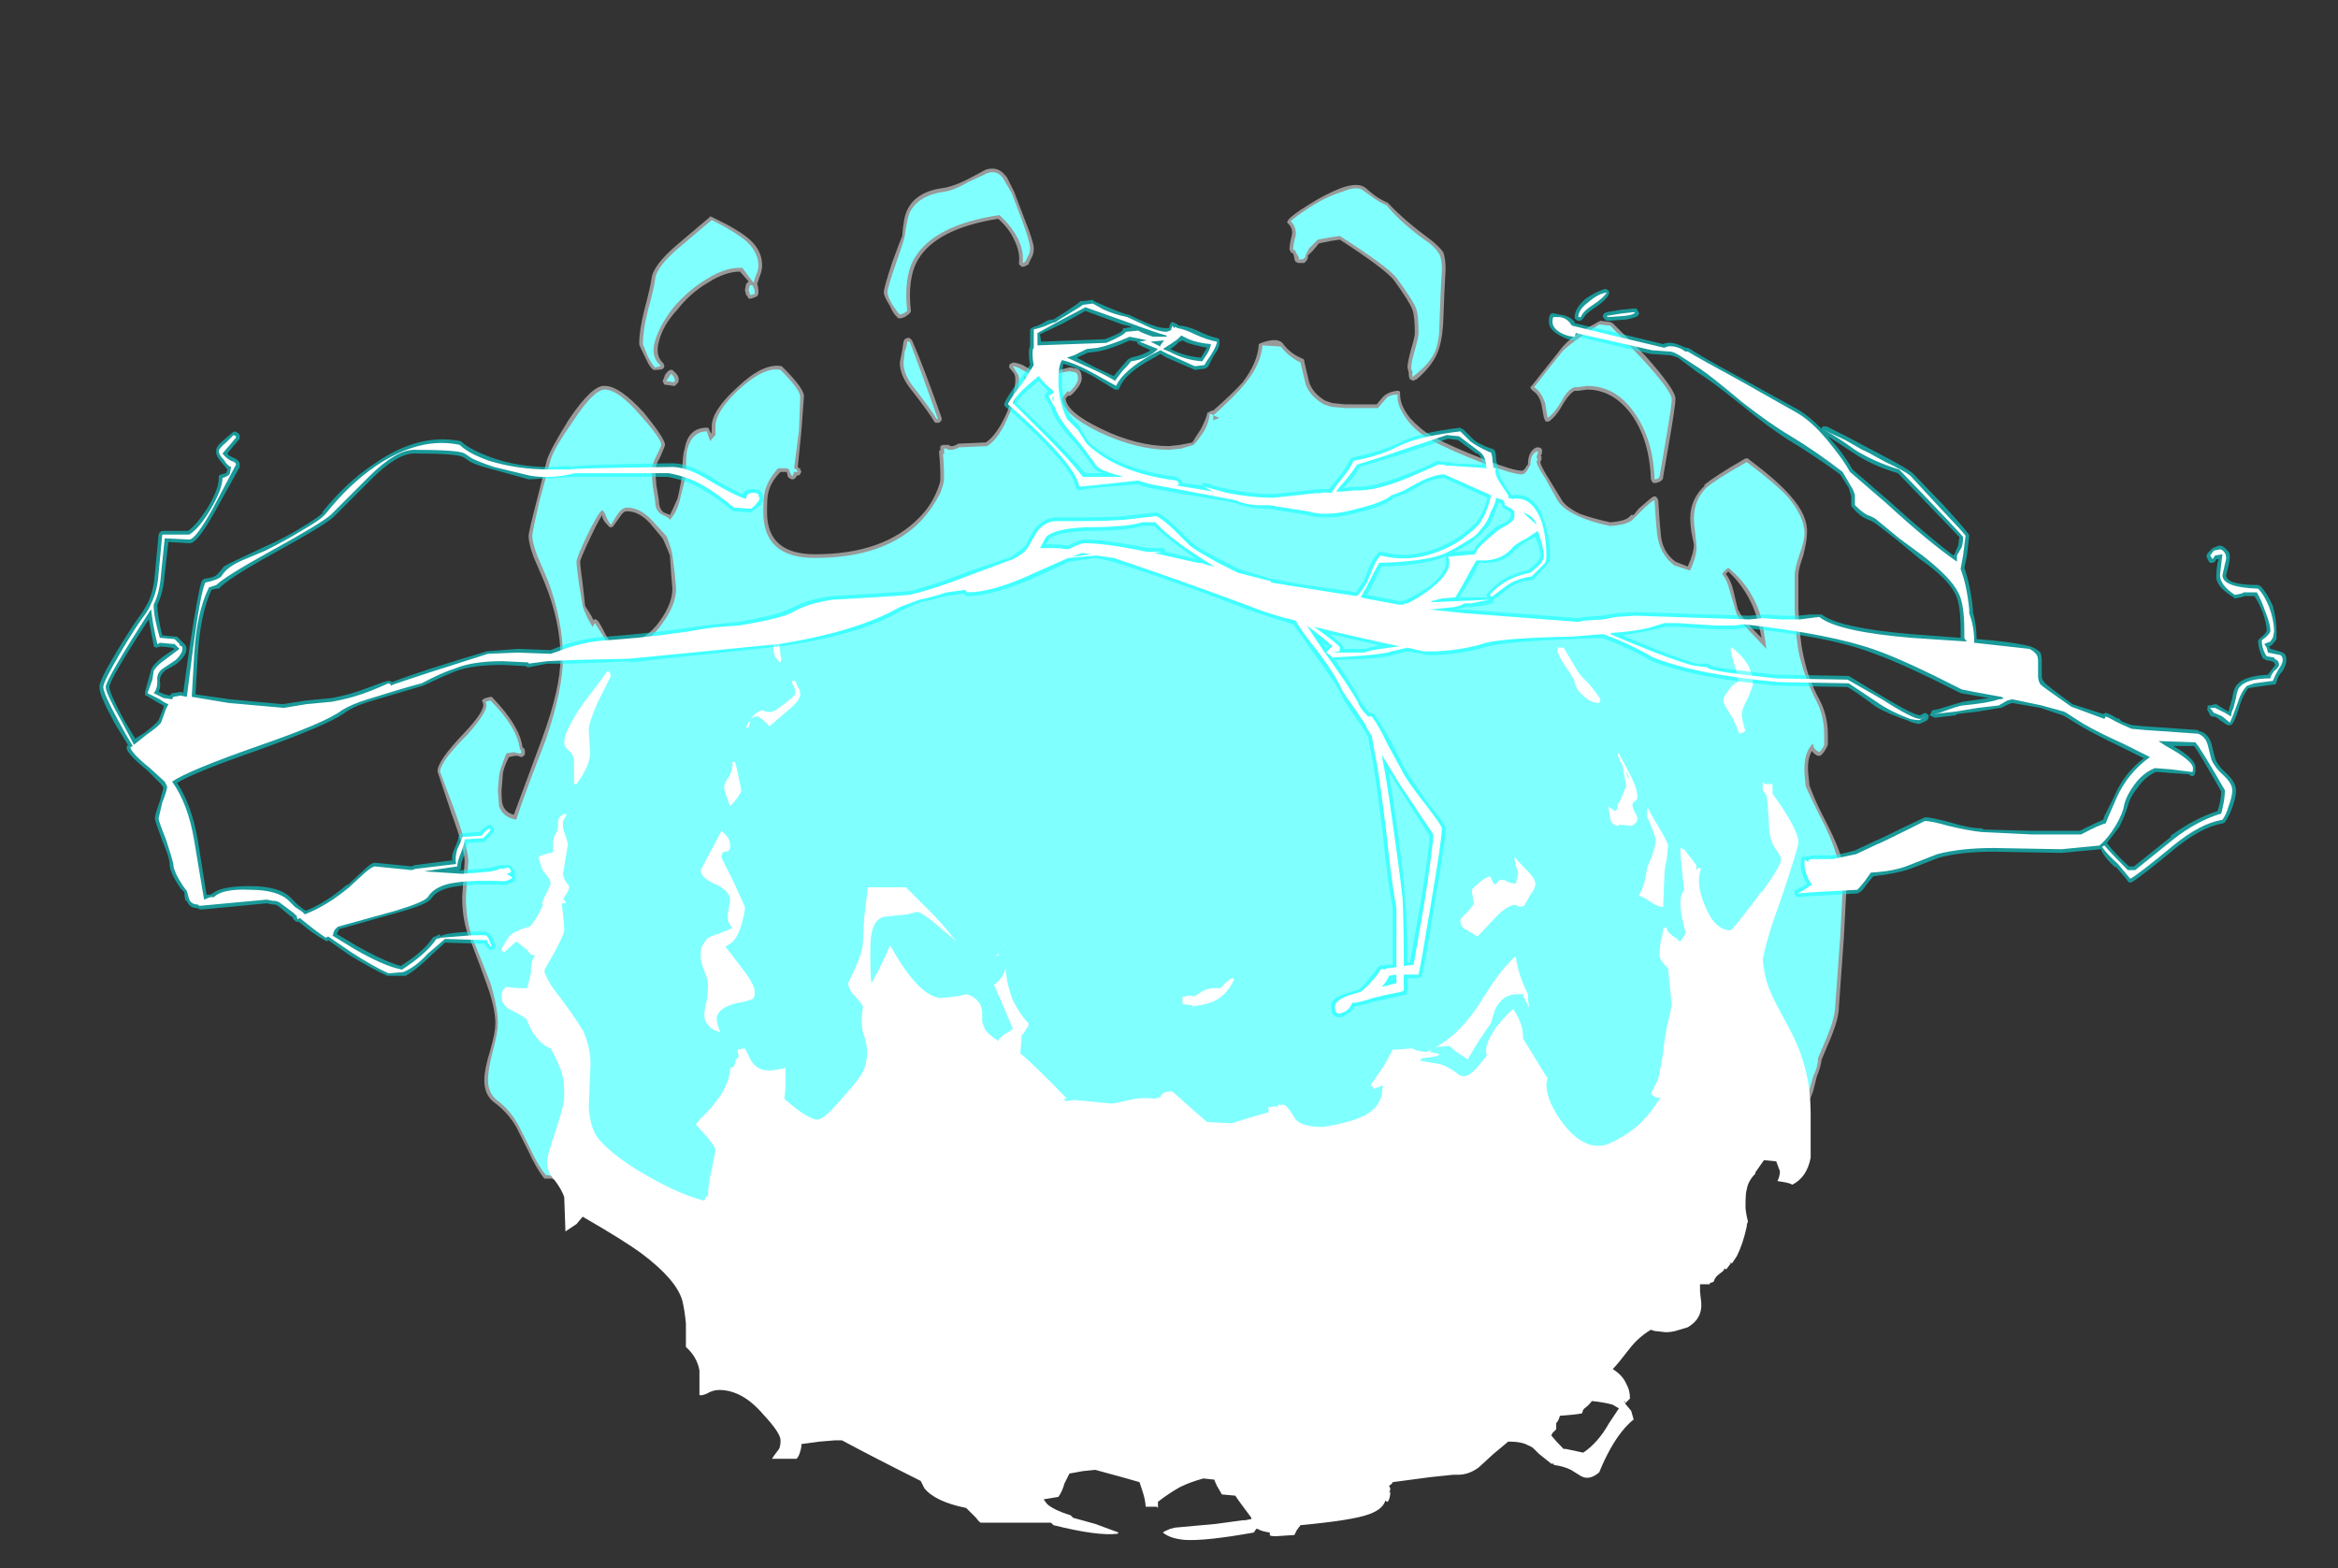 <?xml version="1.0" encoding="UTF-8" standalone="no"?>
<svg xmlns:ffdec="https://www.free-decompiler.com/flash" xmlns:xlink="http://www.w3.org/1999/xlink" ffdec:objectType="frame" height="446.6px" width="665.7px" xmlns="http://www.w3.org/2000/svg">
  <rect width="100%" height="100%" fill="#333333" stroke="none"/>
  <g transform="matrix(1.0, 0.0, 0.0, 1.0, 337.05, 437.15)">
    <use ffdec:characterId="1637" height="55.8" transform="matrix(7.0, 0.0, 0.0, 7.0, -308.7, -389.2)" width="88.95" xlink:href="#shape0"/>
  </g>
  <defs>
    <g id="shape0" transform="matrix(1.0, 0.0, 0.0, 1.0, 44.1, 55.6)">
      <path d="M23.4 -37.0 Q23.1 -38.3 22.15 -39.2 L22.05 -39.1 Q22.25 -38.85 22.35 -38.45 L22.55 -37.6 22.55 -37.65 Q22.65 -37.4 23.0 -37.0 L23.5 -36.5 23.4 -37.0 M25.0 -39.05 L25.0 -37.7 Q25.05 -36.45 25.2 -35.8 25.4 -34.8 25.85 -34.0 26.2 -33.35 26.2 -32.55 L26.2 -32.15 Q26.1 -31.9 25.95 -31.75 25.9 -31.7 25.85 -31.7 L25.8 -31.7 Q25.65 -31.75 25.55 -31.9 25.35 -31.55 25.4 -31.0 L25.45 -30.5 Q25.65 -29.95 25.95 -29.35 26.45 -28.4 26.65 -27.85 26.95 -27.0 26.95 -26.2 L26.85 -24.3 26.65 -21.5 Q26.65 -21.05 26.35 -20.3 L25.95 -19.35 Q25.9 -19.0 25.75 -18.65 L25.6 -18.05 Q25.35 -17.35 24.9 -16.95 L24.85 -16.9 24.75 -16.9 24.55 -17.05 Q23.9 -16.45 23.0 -15.75 20.1 -13.65 17.1 -12.8 16.55 -12.65 13.9 -11.65 11.8 -10.9 9.7 -10.45 5.3 -9.55 2.55 -9.1 -0.7 -8.55 -2.35 -8.55 -7.45 -8.55 -10.3 -9.25 -12.3 -9.75 -18.2 -11.8 -18.95 -12.05 -20.5 -12.6 L-22.4 -13.35 Q-23.1 -13.65 -24.85 -14.1 -25.35 -14.3 -25.7 -14.5 L-26.0 -14.5 -26.05 -14.55 Q-26.35 -14.95 -26.65 -15.6 L-27.15 -16.6 Q-27.5 -17.2 -28.05 -17.6 -28.45 -17.9 -28.45 -18.5 -28.45 -18.95 -28.2 -19.75 -28.0 -20.45 -28.0 -20.8 -28.0 -21.45 -28.35 -22.4 -28.5 -22.85 -29.0 -24.15 -29.35 -24.9 -29.35 -25.95 L-29.25 -27.4 Q-29.25 -27.9 -29.8 -29.4 L-30.35 -31.05 Q-30.4 -31.45 -29.25 -32.65 -28.4 -33.55 -28.5 -33.85 L-28.55 -33.95 -28.5 -34.0 -28.4 -34.05 -28.2 -34.1 -28.15 -34.1 -28.1 -34.05 Q-27.0 -32.9 -26.9 -32.05 -26.8 -32.0 -26.8 -31.9 L-26.8 -31.75 -26.85 -31.7 Q-26.9 -31.65 -26.95 -31.65 L-27.1 -31.7 -27.2 -31.7 -27.45 -31.65 Q-27.7 -31.15 -27.7 -30.9 L-27.75 -30.3 Q-27.75 -29.8 -27.7 -29.7 -27.6 -29.4 -27.25 -29.3 L-26.1 -32.4 Q-25.35 -34.45 -25.35 -35.7 -25.35 -37.15 -26.0 -38.75 L-26.45 -39.8 Q-26.65 -40.35 -26.65 -40.65 -26.65 -40.8 -26.3 -42.15 L-25.9 -43.75 Q-25.75 -44.2 -25.0 -45.4 -24.05 -46.8 -23.55 -46.75 -22.95 -46.75 -21.95 -45.65 -21.1 -44.6 -21.1 -44.35 -21.1 -44.3 -21.3 -43.85 -21.5 -43.5 -21.5 -43.3 L-21.45 -42.7 -21.35 -42.1 Q-21.35 -41.75 -21.15 -41.6 L-20.9 -41.5 Q-20.75 -41.8 -20.6 -42.15 -20.55 -42.3 -20.4 -43.1 -20.4 -43.9 -20.3 -44.2 -20.15 -45.05 -19.4 -45.05 L-19.35 -45.05 Q-19.3 -45.0 -19.3 -44.95 L-19.2 -44.8 -19.2 -45.1 Q-19.2 -45.75 -18.15 -46.7 -17.1 -47.7 -16.35 -47.55 L-16.3 -47.5 Q-15.4 -46.6 -15.45 -46.3 L-15.55 -44.95 -15.7 -43.45 -15.65 -43.4 -15.6 -43.4 -15.6 -43.35 -15.55 -43.25 Q-15.6 -43.2 -15.6 -43.15 -15.65 -43.1 -15.75 -43.1 -15.75 -43.05 -15.8 -43.0 -15.85 -42.95 -15.9 -42.95 L-15.95 -42.95 -16.05 -43.0 -16.1 -43.05 -16.15 -43.25 -16.4 -43.25 Q-16.8 -42.85 -16.9 -42.4 -16.95 -42.25 -16.95 -41.6 -16.95 -39.9 -15.0 -39.9 -12.2 -39.9 -10.75 -41.4 -10.3 -41.85 -10.05 -42.45 -9.9 -42.8 -9.9 -42.95 -9.9 -43.55 -9.95 -44.0 L-9.95 -44.1 -9.9 -44.15 -9.9 -44.3 -9.8 -44.35 -9.55 -44.35 -9.5 -44.3 -9.4 -44.3 -9.25 -44.35 Q-9.2 -44.4 -9.15 -44.4 L-8.05 -44.45 Q-7.6 -44.75 -7.2 -45.65 -6.85 -46.5 -6.85 -47.0 -6.85 -47.15 -6.9 -47.25 L-7.1 -47.5 -7.1 -47.6 -7.05 -47.65 -6.95 -47.7 Q-6.8 -47.7 -6.55 -47.6 L-6.05 -47.3 -5.25 -47.35 -4.65 -47.5 -4.6 -47.5 -4.35 -47.45 Q-4.15 -47.4 -4.15 -47.05 -4.15 -46.8 -4.55 -46.4 -4.6 -46.35 -4.65 -46.35 L-4.7 -46.35 -4.8 -46.25 Q-4.8 -45.7 -3.35 -45.0 -1.9 -44.3 -0.6 -44.3 L-0.15 -44.35 0.35 -44.45 Q0.5 -44.7 0.7 -45.0 0.9 -45.4 0.95 -45.6 L0.95 -45.65 1.15 -45.75 1.2 -45.75 Q2.0 -46.45 2.4 -46.9 3.0 -47.7 3.05 -48.4 L3.05 -48.45 3.15 -48.5 Q3.85 -48.75 4.05 -48.45 4.35 -48.05 4.85 -47.85 L4.9 -47.8 4.9 -47.75 5.1 -46.9 Q5.25 -46.45 5.75 -46.15 L6.05 -46.05 6.55 -46.0 7.85 -46.0 8.1 -46.3 Q8.3 -46.5 8.65 -46.55 L8.75 -46.55 8.8 -46.5 8.8 -46.4 Q8.8 -45.95 9.2 -45.45 9.6 -45.0 10.1 -44.7 10.95 -44.25 12.25 -43.75 13.4 -43.3 13.75 -43.3 13.85 -43.3 13.95 -43.5 L14.0 -43.55 Q14.0 -44.1 14.35 -44.25 L14.45 -44.25 14.55 -44.2 Q14.6 -44.1 14.55 -43.95 L14.5 -43.9 14.55 -43.9 14.55 -43.75 14.5 -43.65 Q14.55 -43.45 14.8 -43.05 L15.35 -42.15 Q15.5 -41.85 16.1 -41.55 16.65 -41.35 17.35 -41.2 18.0 -41.25 18.15 -41.45 L18.2 -41.5 18.3 -41.5 18.5 -41.75 Q18.95 -42.15 19.1 -42.25 L19.2 -42.25 19.25 -42.2 19.3 -42.1 Q19.35 -41.25 19.4 -40.75 19.45 -40.0 20.0 -39.6 L20.5 -39.4 Q20.75 -39.95 20.75 -40.3 L20.65 -40.8 Q20.6 -41.15 20.6 -41.35 20.6 -42.15 21.2 -42.7 L21.15 -42.7 Q21.55 -43.05 22.85 -43.8 L22.95 -43.8 23.0 -43.75 Q24.2 -42.85 24.7 -42.25 25.4 -41.45 25.35 -40.75 25.35 -40.45 25.2 -39.85 25.0 -39.3 25.0 -39.05 M16.95 -49.4 L17.35 -49.35 17.45 -49.3 18.75 -48.0 Q20.05 -46.55 20.0 -46.2 20.0 -45.95 19.75 -44.5 L19.5 -43.05 19.5 -43.0 Q19.45 -42.85 19.2 -42.8 L19.1 -42.8 19.05 -42.85 19.0 -42.95 Q18.95 -44.55 18.2 -45.6 17.45 -46.6 16.4 -46.6 L16.05 -46.55 15.9 -46.55 Q15.7 -46.45 15.45 -46.05 15.15 -45.5 14.85 -45.3 L14.75 -45.3 Q14.7 -45.3 14.7 -45.35 L14.65 -45.45 14.55 -46.0 Q14.45 -46.4 14.2 -46.55 L14.15 -46.6 Q14.1 -46.65 14.1 -46.7 L14.15 -46.75 15.3 -48.2 Q15.55 -48.55 16.05 -48.9 L16.85 -49.35 16.95 -49.4 M8.3 -54.2 L8.35 -54.15 Q8.95 -53.5 10.1 -52.65 10.4 -52.4 10.55 -52.2 10.65 -51.95 10.65 -51.5 L10.6 -50.5 10.55 -49.25 Q10.5 -48.5 10.3 -48.05 10.05 -47.5 9.45 -47.0 L9.4 -47.0 9.35 -46.95 9.25 -47.0 Q9.15 -47.0 9.15 -47.3 L9.1 -47.5 Q9.1 -47.7 9.25 -48.25 9.4 -48.75 9.4 -48.9 9.4 -49.6 9.3 -49.85 9.2 -50.15 8.55 -51.05 8.2 -51.5 6.35 -52.7 L6.0 -52.65 5.5 -52.55 5.25 -52.25 5.05 -52.05 5.05 -51.95 5.0 -51.85 4.9 -51.75 4.65 -51.75 4.55 -51.8 4.5 -51.9 4.5 -51.95 4.45 -52.15 4.4 -52.15 4.35 -52.2 4.3 -52.3 Q4.3 -52.5 4.4 -52.9 4.45 -53.15 4.25 -53.35 L4.2 -53.4 4.25 -53.5 Q4.4 -53.7 5.05 -54.1 5.75 -54.55 6.4 -54.8 7.1 -55.05 7.4 -54.8 L7.7 -54.55 Q7.95 -54.35 8.3 -54.2 M-8.05 -55.55 Q-7.55 -55.7 -7.25 -55.3 L-7.2 -55.25 -6.9 -54.65 -6.5 -53.6 Q-6.1 -52.6 -6.1 -52.35 -6.1 -52.1 -6.2 -51.95 L-6.3 -51.75 -6.3 -51.7 -6.5 -51.6 -6.6 -51.6 -6.7 -51.7 -6.7 -51.75 Q-6.65 -52.2 -6.9 -52.7 -7.1 -53.15 -7.55 -53.55 -10.05 -53.15 -10.8 -51.9 -11.25 -51.15 -11.1 -49.8 -11.1 -49.75 -11.15 -49.7 -11.2 -49.65 -11.35 -49.55 L-11.5 -49.5 -11.6 -49.5 Q-11.65 -49.5 -11.65 -49.55 -11.8 -49.65 -11.95 -50.0 -12.2 -50.4 -12.2 -50.55 -12.2 -50.75 -11.85 -51.8 -11.5 -52.75 -11.45 -52.85 -11.4 -53.6 -11.25 -53.9 -10.9 -54.65 -9.8 -54.8 -9.4 -54.85 -8.8 -55.15 L-8.05 -55.55 M-11.15 -48.7 L-11.05 -48.6 Q-10.55 -47.45 -9.85 -45.45 L-9.85 -45.35 -9.95 -45.25 -10.1 -45.25 -10.15 -45.3 Q-10.35 -45.65 -11.05 -46.55 -11.55 -47.15 -11.55 -47.7 L-11.45 -48.2 -11.4 -48.55 -11.35 -48.65 -11.25 -48.7 -11.15 -48.7 M-17.25 -51.2 L-17.35 -50.9 Q-17.3 -50.75 -17.3 -50.55 L-17.3 -50.5 -17.35 -50.4 Q-17.45 -50.35 -17.6 -50.3 L-17.7 -50.3 -17.75 -50.4 -17.8 -50.45 -17.85 -50.65 -17.8 -50.9 -17.7 -51.0 -18.05 -51.4 Q-18.65 -51.4 -19.35 -50.95 -20.05 -50.55 -20.6 -49.85 -21.2 -49.2 -21.35 -48.55 -21.5 -48.0 -21.2 -47.7 L-21.15 -47.65 -21.15 -47.6 Q-21.1 -47.55 -21.15 -47.5 -21.15 -47.4 -21.5 -47.4 -21.65 -47.35 -21.9 -47.9 -22.15 -48.4 -22.15 -48.45 -22.15 -49.0 -21.95 -49.8 -21.7 -50.75 -21.65 -51.1 -21.6 -51.65 -20.6 -52.5 L-19.3 -53.6 -19.25 -53.65 -19.15 -53.6 Q-18.1 -53.1 -17.65 -52.7 -17.15 -52.25 -17.15 -51.65 -17.15 -51.45 -17.25 -51.2 M-20.8 -47.4 L-20.75 -47.35 Q-20.5 -47.15 -20.55 -46.95 -20.55 -46.9 -20.6 -46.85 L-20.7 -46.75 -20.75 -46.75 -21.1 -46.8 Q-21.15 -46.8 -21.15 -46.85 L-21.2 -46.95 -21.15 -47.05 -21.1 -47.2 Q-21.0 -47.35 -20.9 -47.4 L-20.8 -47.4 M-22.95 -41.4 L-23.2 -41.05 -23.25 -41.0 -23.35 -41.0 -23.4 -41.05 Q-23.6 -41.25 -23.65 -41.4 L-23.65 -41.5 Q-23.85 -41.2 -24.15 -40.55 -24.55 -39.7 -24.55 -39.6 -24.55 -39.4 -24.45 -38.7 L-24.35 -37.8 -24.1 -37.4 -24.0 -37.2 -24.0 -37.25 -23.9 -37.25 -23.85 -37.2 Q-23.8 -37.2 -23.5 -36.6 -23.3 -36.25 -23.15 -36.2 -22.0 -36.2 -21.3 -37.2 -20.8 -37.9 -20.8 -38.5 L-20.85 -39.1 -20.9 -39.85 Q-20.95 -40.0 -21.15 -40.45 L-21.2 -40.55 -21.7 -41.15 Q-22.15 -41.65 -22.65 -41.65 -22.8 -41.65 -22.95 -41.4" fill="#ffffff" fill-opacity="0.502" fill-rule="evenodd" stroke="none"/>
      <path d="M25.25 -40.75 Q25.25 -40.45 25.05 -39.9 24.85 -39.3 24.85 -39.05 L24.85 -37.7 Q24.9 -36.4 25.05 -35.75 25.3 -34.75 25.75 -33.9 26.05 -33.3 26.05 -32.55 L26.05 -32.15 Q26.0 -32.0 25.85 -31.85 25.75 -31.9 25.65 -32.0 25.6 -32.1 25.6 -32.2 25.2 -31.85 25.25 -30.95 L25.3 -30.45 Q25.55 -29.9 25.85 -29.3 26.35 -28.35 26.5 -27.8 26.8 -27.0 26.8 -26.2 L26.7 -24.3 26.5 -21.55 Q26.5 -21.1 26.2 -20.35 L25.8 -19.4 Q25.8 -19.05 25.6 -18.65 L25.45 -18.1 Q25.25 -17.45 24.8 -17.05 24.65 -17.15 24.55 -17.3 23.9 -16.65 22.9 -15.9 20.05 -13.8 17.05 -12.9 16.55 -12.75 13.85 -11.8 11.75 -11.0 9.65 -10.6 5.3 -9.7 2.55 -9.25 -0.7 -8.7 -2.35 -8.7 -7.45 -8.7 -10.25 -9.4 -12.25 -9.9 -18.15 -11.95 -18.9 -12.15 -20.45 -12.75 L-22.35 -13.5 Q-23.05 -13.75 -24.8 -14.25 -25.35 -14.45 -25.65 -14.6 L-25.95 -14.65 Q-26.25 -15.0 -26.55 -15.65 L-27.05 -16.65 Q-27.4 -17.3 -27.95 -17.7 -28.3 -18.0 -28.3 -18.5 -28.3 -18.95 -28.1 -19.7 -27.9 -20.45 -27.9 -20.8 -27.9 -21.45 -28.2 -22.45 -28.35 -22.85 -28.9 -24.2 -29.2 -24.95 -29.2 -25.95 L-29.1 -27.4 Q-29.1 -27.9 -29.65 -29.45 L-30.25 -31.05 Q-30.25 -31.45 -29.15 -32.55 -28.2 -33.6 -28.4 -33.9 L-28.2 -33.95 Q-27.1 -32.85 -27.0 -31.95 -26.95 -31.95 -26.95 -31.9 L-26.95 -31.8 -27.05 -31.8 -27.25 -31.85 -27.55 -31.8 Q-27.8 -31.2 -27.85 -30.9 L-27.9 -30.3 -27.85 -29.65 Q-27.7 -29.2 -27.15 -29.1 -26.85 -30.05 -25.95 -32.35 -25.25 -34.4 -25.25 -35.7 -25.25 -37.15 -25.85 -38.8 L-26.3 -39.85 Q-26.5 -40.4 -26.5 -40.65 -26.5 -40.8 -26.2 -42.1 L-25.75 -43.75 Q-25.65 -44.15 -24.85 -45.3 -24.0 -46.6 -23.55 -46.6 -23.0 -46.6 -22.1 -45.55 -21.25 -44.6 -21.25 -44.35 -21.25 -44.3 -21.45 -43.9 -21.65 -43.5 -21.65 -43.3 L-21.6 -42.7 -21.5 -42.05 Q-21.5 -41.65 -21.2 -41.5 -20.95 -41.4 -20.9 -41.3 -20.6 -41.65 -20.5 -42.1 L-20.25 -43.1 Q-20.25 -43.9 -20.2 -44.15 -20.0 -44.9 -19.4 -44.9 L-19.3 -44.6 -19.25 -44.5 Q-19.2 -44.6 -19.05 -44.75 L-19.05 -45.1 Q-19.05 -45.7 -18.1 -46.6 -17.05 -47.55 -16.4 -47.4 -15.6 -46.6 -15.6 -46.3 L-15.65 -44.95 -15.85 -43.4 -15.75 -43.35 -15.7 -43.25 Q-15.75 -43.25 -15.85 -43.25 L-15.9 -43.1 -15.95 -43.1 -16.05 -43.3 -16.05 -43.35 -16.15 -43.4 -16.5 -43.4 Q-16.95 -42.9 -17.05 -42.4 -17.1 -42.25 -17.1 -41.6 -17.1 -39.75 -15.0 -39.75 -12.1 -39.75 -10.65 -41.3 -10.2 -41.8 -9.9 -42.4 -9.75 -42.8 -9.75 -42.95 -9.75 -43.55 -9.8 -44.05 L-9.8 -44.0 -9.75 -43.95 -9.75 -44.2 -9.65 -44.2 Q-9.6 -44.2 -9.6 -44.15 L-9.4 -44.15 Q-9.2 -44.2 -9.15 -44.25 L-8.0 -44.3 Q-7.5 -44.6 -7.1 -45.6 -6.7 -46.45 -6.7 -47.0 -6.7 -47.2 -6.8 -47.3 L-6.95 -47.55 Q-6.85 -47.55 -6.65 -47.45 L-6.1 -47.15 -5.2 -47.25 -4.65 -47.35 -4.4 -47.3 Q-4.3 -47.25 -4.3 -47.05 -4.3 -46.85 -4.65 -46.5 -4.7 -46.5 -4.7 -46.55 L-4.8 -46.45 -4.95 -46.25 Q-4.95 -45.6 -3.4 -44.85 -1.9 -44.15 -0.6 -44.15 L-0.1 -44.2 0.4 -44.35 Q0.6 -44.55 0.85 -44.95 1.05 -45.35 1.05 -45.6 L1.15 -45.6 1.2 -45.55 Q2.1 -46.35 2.5 -46.85 3.15 -47.65 3.2 -48.4 L3.95 -48.35 Q4.25 -47.95 4.75 -47.7 L4.95 -46.85 Q5.1 -46.35 5.7 -46.0 L6.0 -45.9 6.55 -45.85 7.9 -45.85 8.2 -46.2 Q8.35 -46.4 8.7 -46.4 8.65 -45.95 9.1 -45.35 9.5 -44.85 10.05 -44.55 10.9 -44.1 12.2 -43.6 13.4 -43.15 13.75 -43.15 13.9 -43.15 14.05 -43.45 L14.1 -43.55 Q14.1 -44.0 14.4 -44.1 L14.4 -44.0 Q14.35 -43.9 14.35 -43.8 L14.4 -43.8 14.35 -43.65 Q14.4 -43.45 14.7 -43.0 L15.2 -42.1 Q15.4 -41.75 16.05 -41.45 16.6 -41.2 17.35 -41.05 18.1 -41.1 18.3 -41.35 L18.6 -41.65 Q19.0 -42.05 19.15 -42.1 19.2 -41.25 19.25 -40.75 19.35 -39.9 19.95 -39.45 L20.55 -39.25 20.6 -39.25 Q20.9 -39.9 20.85 -40.3 L20.8 -40.8 Q20.75 -41.15 20.75 -41.35 20.75 -42.1 21.25 -42.6 21.65 -42.95 22.9 -43.65 24.1 -42.75 24.6 -42.2 25.25 -41.4 25.25 -40.75 M23.55 -37.05 Q23.25 -38.45 22.15 -39.35 22.0 -39.25 21.9 -39.1 22.1 -38.85 22.2 -38.45 L22.45 -37.6 Q22.5 -37.35 22.9 -36.9 L23.7 -36.05 23.55 -37.05 M17.35 -49.2 L18.6 -47.9 Q19.85 -46.55 19.85 -46.2 19.85 -45.95 19.6 -44.5 L19.35 -43.05 Q19.3 -42.95 19.15 -42.95 19.1 -44.6 18.3 -45.7 17.55 -46.75 16.4 -46.75 L16.05 -46.7 15.9 -46.7 Q15.6 -46.6 15.35 -46.1 15.05 -45.6 14.8 -45.45 L14.7 -46.05 Q14.55 -46.5 14.25 -46.7 14.95 -47.6 15.4 -48.15 15.65 -48.4 16.15 -48.75 L16.9 -49.25 17.35 -49.2 M7.3 -54.7 L7.65 -54.45 Q7.9 -54.25 8.25 -54.1 8.85 -53.35 10.0 -52.55 10.3 -52.3 10.4 -52.1 10.5 -51.9 10.5 -51.5 L10.45 -50.55 10.4 -49.25 Q10.4 -48.55 10.2 -48.1 9.95 -47.6 9.35 -47.15 L9.3 -47.1 Q9.3 -47.15 9.3 -47.35 9.25 -47.4 9.25 -47.5 9.25 -47.7 9.4 -48.2 9.55 -48.75 9.55 -48.9 9.55 -49.65 9.45 -49.9 9.35 -50.2 8.65 -51.15 8.3 -51.6 6.35 -52.85 L6.0 -52.8 5.45 -52.7 5.1 -52.35 4.95 -52.05 4.95 -52.0 4.85 -51.9 Q4.8 -51.9 4.75 -51.9 L4.65 -51.9 4.7 -51.95 4.55 -52.2 4.55 -52.25 4.45 -52.3 Q4.45 -52.5 4.55 -52.85 4.6 -53.2 4.35 -53.45 4.5 -53.6 5.1 -54.0 5.8 -54.45 6.45 -54.65 7.05 -54.9 7.3 -54.7 M1.2 -45.35 L1.45 -45.45 1.2 -45.55 1.2 -45.35 M-6.6 -53.55 Q-6.25 -52.6 -6.25 -52.35 -6.25 -52.15 -6.35 -52.0 L-6.45 -51.8 -6.55 -51.75 Q-6.5 -52.25 -6.75 -52.75 -7.0 -53.25 -7.5 -53.7 -10.15 -53.3 -10.95 -51.95 -11.4 -51.2 -11.25 -49.8 -11.3 -49.75 -11.4 -49.7 L-11.55 -49.65 Q-11.65 -49.75 -11.85 -50.05 -12.05 -50.4 -12.05 -50.55 -12.05 -50.75 -11.7 -51.75 -11.35 -52.75 -11.35 -52.85 -11.25 -53.55 -11.15 -53.8 -10.8 -54.5 -9.75 -54.65 -9.35 -54.7 -8.75 -55.05 L-8.0 -55.4 Q-7.6 -55.55 -7.35 -55.2 L-7.0 -54.6 -6.6 -53.55 M-6.45 -46.95 L-6.4 -47.1 -6.5 -47.15 -6.45 -46.95 M-11.15 -48.55 Q-10.7 -47.4 -10.0 -45.4 L-10.05 -45.4 Q-10.25 -45.75 -10.95 -46.65 -11.4 -47.2 -11.4 -47.7 L-11.35 -48.15 Q-11.25 -48.4 -11.25 -48.55 L-11.15 -48.55 M-21.5 -51.1 Q-21.45 -51.6 -20.5 -52.4 L-19.2 -53.5 Q-18.2 -53.0 -17.75 -52.6 -17.3 -52.15 -17.3 -51.65 -17.3 -51.45 -17.4 -51.25 L-17.5 -50.95 Q-17.7 -51.2 -17.95 -51.55 -18.6 -51.6 -19.4 -51.1 -20.15 -50.65 -20.75 -49.95 -21.3 -49.25 -21.5 -48.6 -21.7 -47.95 -21.3 -47.6 L-21.3 -47.55 -21.5 -47.5 Q-21.55 -47.5 -21.8 -47.95 L-22.0 -48.45 Q-22.0 -49.0 -21.8 -49.8 -21.55 -50.7 -21.5 -51.1 M-17.55 -50.85 Q-17.45 -50.7 -17.45 -50.55 L-17.45 -50.5 Q-17.55 -50.45 -17.65 -50.45 L-17.65 -50.5 -17.7 -50.65 -17.65 -50.85 -17.55 -50.85 M-20.7 -46.95 L-20.75 -46.9 -21.05 -46.95 -20.85 -47.25 Q-20.7 -47.1 -20.7 -46.95 M-23.05 -41.5 L-23.3 -41.1 Q-23.45 -41.3 -23.5 -41.45 -23.55 -41.6 -23.65 -41.7 -23.85 -41.55 -24.3 -40.6 -24.7 -39.75 -24.7 -39.6 -24.7 -39.4 -24.6 -38.7 L-24.45 -37.8 Q-24.45 -37.75 -24.25 -37.3 L-24.05 -36.95 -24.0 -37.0 Q-24.0 -37.05 -23.95 -37.1 L-23.6 -36.55 Q-23.35 -36.1 -23.15 -36.05 -21.9 -36.05 -21.2 -37.1 -20.65 -37.85 -20.65 -38.5 L-20.7 -39.1 -20.8 -39.85 Q-20.8 -40.0 -21.0 -40.55 L-21.05 -40.65 -21.6 -41.25 Q-22.1 -41.8 -22.65 -41.8 -22.85 -41.8 -23.05 -41.5" fill="#80ffff" fill-rule="evenodd" stroke="none"/>
      <path d="M13.5 -26.5 L13.55 -26.65 13.6 -26.9 Q13.6 -27.0 13.5 -27.25 13.45 -27.5 13.45 -27.6 13.55 -27.45 13.95 -27.05 14.3 -26.7 14.3 -26.5 14.3 -26.3 14.1 -26.05 13.9 -25.7 13.85 -25.6 L13.65 -25.55 Q13.4 -25.8 12.8 -25.25 L11.95 -24.35 11.45 -24.65 Q11.25 -24.75 11.25 -25.0 11.25 -25.1 11.55 -25.35 11.8 -25.65 11.8 -25.7 L11.75 -26.0 Q11.7 -26.2 11.75 -26.3 11.85 -26.4 12.15 -26.65 12.4 -26.8 12.45 -26.8 12.5 -26.75 12.55 -26.6 L12.65 -26.45 12.85 -26.65 13.05 -26.65 Q13.15 -26.55 13.45 -26.5 L13.5 -26.5 M20.55 -24.0 L20.55 -24.0 M20.35 -23.6 L20.35 -23.6 M19.05 -28.75 Q18.9 -29.15 18.85 -29.2 L18.85 -29.55 18.9 -29.55 Q18.95 -29.4 19.35 -28.75 19.7 -28.15 19.7 -28.05 L19.65 -27.5 Q19.55 -27.1 19.55 -26.85 L19.5 -25.55 Q19.3 -25.55 19.0 -25.75 18.65 -26.0 18.5 -26.0 18.65 -26.25 18.75 -26.6 L18.85 -27.15 19.05 -27.65 Q19.2 -28.1 19.2 -28.3 L19.05 -28.75 M17.95 -31.1 L18.1 -30.75 18.1 -30.85 Q18.1 -30.9 17.95 -31.1 M17.35 -29.15 Q17.3 -29.5 17.25 -29.65 L17.55 -29.45 17.65 -29.55 17.65 -29.75 Q17.75 -29.8 17.9 -30.25 L18.0 -30.45 Q17.95 -30.75 17.85 -31.3 L17.85 -31.3 Q17.65 -31.65 17.65 -31.8 L17.7 -31.8 18.2 -30.85 Q18.45 -30.35 18.45 -30.0 18.45 -29.9 18.35 -29.85 18.25 -29.8 18.25 -29.7 18.25 -29.6 18.35 -29.4 18.45 -29.25 18.45 -29.15 18.45 -28.95 18.2 -28.85 L17.7 -28.9 17.7 -28.85 Q17.4 -28.85 17.35 -29.15 M15.2 -35.95 L15.2 -36.1 15.45 -36.1 16.05 -35.1 Q16.15 -34.95 16.5 -34.6 16.8 -34.25 16.95 -34.0 L16.9 -33.85 Q16.55 -33.85 16.25 -34.15 15.95 -34.4 15.9 -34.7 15.85 -34.9 15.55 -35.3 15.25 -35.75 15.2 -35.95 M22.4 -35.4 L22.25 -35.95 22.25 -36.1 22.3 -36.1 Q22.7 -35.8 22.95 -35.4 23.15 -35.0 23.15 -34.6 23.15 -34.55 22.95 -34.05 22.7 -33.6 22.7 -33.4 22.7 -33.15 22.85 -32.7 22.8 -32.7 22.75 -32.65 L22.6 -32.6 22.35 -33.2 22.1 -33.6 Q21.95 -33.85 21.95 -33.95 21.95 -34.1 22.15 -34.35 22.35 -34.65 22.55 -34.7 22.55 -34.95 22.4 -35.4 M23.7 -30.1 L23.55 -30.3 23.55 -30.65 23.65 -30.55 23.95 -30.55 23.95 -30.15 24.1 -29.95 Q25.0 -28.65 25.0 -28.2 25.0 -27.95 24.25 -25.75 23.7 -24.25 23.55 -23.4 23.6 -22.8 23.8 -22.25 23.95 -21.85 24.5 -20.85 25.0 -19.95 25.2 -19.25 25.5 -18.3 25.5 -17.1 L25.5 -15.35 Q25.35 -14.55 24.75 -14.25 24.7 -14.3 24.45 -14.35 L24.15 -14.4 Q24.25 -14.6 24.25 -14.8 L24.1 -15.2 23.6 -15.25 23.25 -14.75 23.25 -14.7 Q22.95 -14.4 22.9 -14.05 22.85 -13.95 22.85 -13.35 22.85 -13.15 22.95 -12.75 22.9 -12.65 22.9 -12.55 22.75 -11.85 22.5 -11.35 L22.3 -11.05 22.15 -11.1 22.25 -11.05 22.1 -10.85 22.05 -10.8 22.0 -10.85 21.95 -10.75 21.7 -10.55 Q21.6 -10.45 21.55 -10.3 L21.4 -10.25 21.4 -10.2 21.0 -10.2 Q21.0 -10.05 21.0 -9.9 L21.05 -9.45 Q21.1 -8.8 20.5 -8.45 L20.0 -8.3 Q19.8 -8.25 19.6 -8.25 L19.15 -8.3 19.0 -8.35 Q18.5 -8.05 18.15 -7.6 17.65 -6.95 17.45 -6.75 17.85 -6.5 18.0 -6.15 18.15 -5.9 18.15 -5.55 L17.95 -5.35 18.2 -5.05 18.3 -4.7 Q17.8 -4.3 17.35 -3.5 17.1 -3.05 16.9 -2.55 16.5 -2.2 16.15 -2.4 L15.75 -2.65 Q15.45 -2.8 15.05 -2.85 L15.05 -2.9 14.95 -2.9 14.45 -3.3 14.25 -3.5 Q14.15 -3.6 14.0 -3.65 13.75 -3.8 13.2 -3.8 L12.6 -3.3 12.0 -2.75 Q11.6 -2.45 11.15 -2.45 L10.95 -2.45 10.0 -2.35 8.5 -2.15 Q8.5 -2.1 8.35 -2.0 8.45 -1.85 8.35 -1.75 L8.4 -1.75 Q8.4 -1.5 8.3 -1.35 8.25 -1.35 8.2 -1.4 8.1 -1.05 7.55 -0.85 6.9 -0.6 4.75 -0.4 L4.6 -0.2 4.5 0.0 3.75 0.05 Q3.5 0.05 3.5 0.0 L3.5 -0.1 Q3.15 -0.15 3.0 -0.25 L2.95 -0.25 2.85 -0.1 Q0.9 0.25 0.05 0.2 -0.55 0.15 -0.85 -0.1 -0.8 -0.15 -0.55 -0.25 L-0.35 -0.3 1.3 -0.45 2.4 -0.6 2.5 -0.6 2.75 -0.65 2.75 -0.7 Q2.15 -1.5 2.1 -1.6 L1.55 -1.65 1.35 -2.0 Q1.25 -2.2 1.25 -2.25 L0.8 -2.3 Q0.25 -2.15 -0.15 -1.95 -0.6 -1.7 -1.05 -1.35 -1.05 -1.15 -1.05 -1.1 L-1.1 -1.15 -1.55 -1.15 Q-1.55 -1.4 -1.7 -1.85 L-1.8 -2.15 -2.5 -2.35 -3.6 -2.65 -4.1 -2.6 -4.65 -2.5 -4.85 -2.1 Q-4.95 -1.75 -5.1 -1.55 L-5.7 -1.45 -5.55 -1.25 Q-5.25 -1.0 -4.6 -0.8 L-4.5 -0.7 -3.6 -0.45 -2.65 -0.1 -2.7 -0.05 Q-3.5 0.05 -5.3 -0.4 L-5.4 -0.5 -8.25 -0.5 Q-8.3 -0.5 -8.45 -0.7 L-8.85 -1.1 Q-10.1 -1.35 -10.55 -1.9 L-10.7 -2.2 Q-12.6 -3.15 -13.9 -3.85 L-14.2 -3.85 -14.8 -3.8 -15.55 -3.7 Q-15.55 -3.55 -15.6 -3.4 -15.65 -3.2 -15.75 -3.1 L-16.75 -3.1 -16.65 -3.25 -16.5 -3.45 Q-16.4 -3.55 -16.4 -3.85 -16.4 -4.15 -17.1 -4.9 -17.95 -5.9 -18.9 -5.9 -19.15 -5.9 -19.4 -5.75 -19.65 -5.65 -19.7 -5.7 L-19.7 -6.7 Q-19.8 -7.25 -20.25 -7.65 -20.25 -8.3 -20.25 -8.6 -20.3 -9.15 -20.4 -9.55 -20.65 -10.4 -22.05 -11.45 -22.8 -12.0 -24.45 -12.95 L-24.7 -12.65 -25.15 -12.35 -25.2 -13.75 Q-25.3 -14.05 -25.6 -14.45 -25.9 -14.75 -25.9 -15.2 -25.9 -15.4 -25.55 -16.45 -25.2 -17.5 -25.2 -17.8 -25.2 -18.45 -25.25 -18.6 -25.3 -18.95 -25.75 -19.8 -26.1 -19.9 -26.45 -20.4 -26.6 -20.65 -26.75 -21.0 -26.95 -21.15 -27.35 -21.35 -27.75 -21.55 -27.75 -21.9 -27.75 -22.15 -27.65 -22.2 L-27.6 -22.3 -27.1 -22.25 -26.7 -22.25 -26.55 -22.9 -26.55 -23.05 Q-26.55 -23.35 -26.4 -23.55 L-26.45 -23.6 Q-26.6 -23.6 -26.7 -23.8 L-27.15 -24.15 -27.65 -23.7 Q-27.75 -23.75 -27.75 -23.85 L-27.45 -24.35 Q-27.2 -24.6 -26.6 -24.75 -26.4 -24.95 -26.15 -25.45 L-26.05 -25.65 -26.1 -25.65 Q-26.1 -25.8 -25.9 -26.15 L-25.75 -26.5 Q-25.75 -26.6 -25.85 -26.75 L-26.0 -26.95 Q-26.1 -27.05 -26.15 -27.25 -26.2 -27.45 -26.25 -27.55 -26.25 -27.65 -25.75 -27.75 L-25.7 -27.75 Q-25.65 -27.75 -25.65 -27.9 L-25.65 -28.2 Q-25.65 -28.4 -25.5 -28.6 -25.45 -28.7 -25.45 -29.0 -25.45 -29.25 -25.15 -29.35 L-25.1 -29.3 -25.25 -29.05 -25.25 -28.75 -25.15 -28.45 Q-25.05 -28.15 -25.05 -28.1 L-25.25 -26.9 Q-25.25 -26.8 -25.15 -26.6 L-25.0 -26.4 Q-25.0 -26.25 -25.1 -26.1 -25.2 -25.95 -25.25 -25.85 -25.1 -25.8 -25.15 -25.7 L-25.3 -25.7 -25.25 -25.25 Q-25.2 -24.8 -25.2 -24.6 -25.2 -24.45 -25.6 -23.7 L-26.0 -23.0 -26.0 -22.9 Q-25.85 -22.45 -25.35 -21.85 -24.8 -21.1 -24.55 -20.7 L-24.5 -20.6 -24.45 -20.55 Q-24.05 -19.7 -24.15 -18.8 L-24.2 -17.4 Q-24.15 -16.45 -23.7 -16.0 -23.05 -15.3 -21.8 -14.6 -20.5 -13.85 -19.5 -13.6 L-19.45 -13.75 -19.35 -13.8 Q-19.35 -14.25 -19.2 -14.9 -19.05 -15.55 -19.05 -15.7 -19.05 -15.75 -19.35 -16.15 L-19.85 -16.7 -19.65 -16.95 Q-19.2 -17.35 -18.8 -17.95 -18.45 -18.55 -18.45 -19.0 L-18.3 -19.05 -18.25 -19.2 Q-18.25 -19.35 -18.1 -19.45 -18.15 -19.65 -18.15 -19.75 L-17.85 -19.8 -17.6 -19.3 Q-17.35 -18.9 -16.9 -18.9 -16.7 -18.9 -16.45 -18.95 L-16.2 -19.0 -16.2 -18.35 Q-16.2 -18.05 -16.25 -17.75 L-15.9 -17.45 Q-15.2 -16.9 -14.9 -16.9 -14.65 -16.9 -14.0 -17.65 -13.55 -18.15 -13.2 -18.6 -12.65 -19.4 -13.05 -20.45 -13.15 -20.95 -13.05 -21.45 L-13.05 -21.5 Q-13.15 -21.7 -13.45 -22.0 -13.65 -22.25 -13.65 -22.45 L-13.35 -23.1 Q-13.1 -23.65 -13.05 -24.05 L-13.05 -24.1 -13.0 -25.1 -12.85 -26.35 -11.3 -26.35 -10.3 -25.35 Q-9.85 -24.9 -9.25 -24.15 L-9.9 -24.7 Q-10.65 -25.35 -10.85 -25.35 L-11.25 -25.25 -12.2 -25.15 Q-12.6 -25.05 -12.7 -24.45 -12.75 -24.25 -12.75 -23.65 -12.75 -22.65 -12.7 -22.45 -12.15 -23.45 -11.95 -24.0 -10.75 -21.85 -9.85 -21.85 L-9.35 -21.9 -8.8 -22.0 Q-8.25 -21.8 -8.2 -21.3 L-8.2 -20.9 Q-8.15 -20.7 -8.1 -20.6 -8.0 -20.4 -7.55 -20.1 -7.45 -20.3 -7.15 -20.45 -7.05 -20.5 -6.95 -20.6 L-7.7 -22.35 -7.75 -22.35 Q-7.35 -22.65 -7.25 -23.05 -7.2 -22.4 -6.95 -21.75 -6.65 -21.15 -6.3 -20.8 L-6.35 -20.75 -6.3 -20.75 -6.4 -20.6 -6.55 -20.35 -6.6 -20.35 -6.6 -20.15 -6.65 -19.6 Q-6.05 -19.1 -4.75 -17.75 L-4.9 -17.75 -4.8 -17.65 -4.45 -17.7 -2.9 -17.55 -1.95 -17.75 Q-1.55 -17.8 -1.15 -17.75 L-1.05 -17.8 -0.95 -17.8 Q-0.9 -18.05 -0.5 -18.05 -0.45 -18.05 0.2 -17.45 L0.95 -16.8 1.95 -16.75 2.75 -17.0 3.45 -17.2 Q3.45 -17.4 3.45 -17.45 L3.5 -17.4 3.75 -17.45 3.8 -17.4 3.85 -17.5 4.1 -17.5 Q4.3 -17.35 4.55 -16.9 4.85 -16.6 5.65 -16.6 6.95 -16.8 7.5 -17.15 7.95 -17.45 8.05 -17.9 L8.1 -18.3 7.75 -18.15 7.6 -18.3 8.15 -19.1 8.5 -19.75 8.7 -19.75 9.3 -19.8 Q9.4 -19.7 9.85 -19.65 L10.1 -19.75 10.0 -19.65 10.3 -19.6 10.4 -19.55 Q10.35 -19.45 9.7 -19.4 L9.6 -19.3 10.45 -19.15 Q10.75 -19.05 11.1 -18.8 11.3 -18.6 11.55 -18.7 11.75 -18.8 12.0 -19.1 L12.45 -19.65 12.4 -19.6 12.35 -19.5 Q12.3 -19.45 12.3 -19.75 12.3 -20.05 12.7 -20.65 13.05 -21.1 13.4 -21.4 13.8 -20.8 13.8 -20.3 L13.8 -20.2 14.75 -18.65 14.8 -18.6 14.75 -18.35 Q14.75 -17.6 15.5 -16.65 16.35 -15.6 17.25 -15.9 18.5 -16.45 19.15 -17.45 L19.4 -17.8 Q19.2 -17.75 19.0 -17.95 L19.3 -18.55 19.5 -19.6 Q19.55 -20.3 19.75 -21.1 L19.85 -21.55 19.7 -23.05 Q19.35 -23.4 19.35 -23.6 19.35 -23.8 19.4 -24.15 19.5 -24.5 19.5 -24.7 L19.65 -24.7 Q19.65 -24.55 19.8 -24.45 19.95 -24.3 20.1 -24.25 L20.05 -24.2 20.1 -24.2 20.2 -24.15 20.4 -24.45 20.4 -24.55 Q20.2 -25.3 20.2 -25.7 20.2 -26.0 20.3 -26.15 L20.35 -26.25 20.3 -26.75 Q20.2 -27.6 20.2 -27.95 L20.35 -27.9 20.7 -27.45 20.85 -27.25 20.85 -27.05 20.95 -27.15 21.05 -27.1 Q20.8 -26.55 21.2 -25.6 21.6 -24.6 22.25 -24.6 22.3 -24.6 23.3 -25.9 23.4 -26.1 23.55 -26.2 24.3 -27.25 24.3 -27.5 24.3 -27.6 24.05 -27.95 23.8 -28.3 23.8 -29.0 L23.75 -29.75 23.7 -30.1 M12.6 -22.5 Q13.05 -23.15 13.5 -23.55 13.6 -22.8 14.0 -22.0 14.0 -21.75 14.05 -21.45 L13.8 -21.95 13.85 -22.0 13.55 -22.0 Q12.95 -22.0 12.65 -21.35 L12.5 -20.85 12.45 -20.75 Q12.1 -20.3 11.55 -19.35 11.4 -19.45 11.1 -19.65 L10.8 -19.9 10.25 -19.85 Q11.1 -20.3 11.85 -21.35 L12.6 -22.5 M-24.45 -33.8 Q-23.6 -34.9 -23.45 -35.15 L-23.35 -35.1 -23.3 -34.95 -23.85 -33.85 Q-24.2 -33.05 -24.2 -32.75 L-24.15 -31.8 Q-24.15 -31.3 -24.7 -30.55 L-24.8 -30.55 Q-24.8 -31.1 -24.8 -31.4 -24.8 -31.75 -25.0 -31.9 -25.2 -32.05 -25.2 -32.25 -25.2 -32.7 -24.45 -33.8 M-18.8 -28.65 L-18.6 -28.45 Q-18.45 -28.3 -18.45 -28.0 -18.45 -27.8 -18.65 -27.8 -18.8 -27.8 -18.8 -27.55 L-18.3 -26.55 -17.85 -25.55 Q-17.85 -25.3 -18.0 -24.8 -18.2 -24.1 -18.65 -23.95 L-18.0 -23.1 Q-17.45 -22.4 -17.45 -22.1 -17.45 -21.85 -17.55 -21.8 L-17.85 -21.7 Q-18.9 -21.55 -19.0 -21.05 -19.0 -20.8 -18.85 -20.45 -19.2 -20.55 -19.35 -20.75 -19.5 -20.9 -19.5 -21.15 -19.5 -21.4 -19.4 -21.75 -19.35 -22.15 -19.35 -22.35 -19.35 -22.55 -19.5 -22.95 -19.65 -23.3 -19.65 -23.55 -19.65 -23.85 -19.6 -23.95 L-19.4 -24.25 Q-19.3 -24.35 -18.95 -24.45 -18.55 -24.6 -18.35 -24.7 -18.6 -24.95 -18.55 -25.25 -18.45 -25.8 -18.45 -25.85 -18.5 -26.25 -19.1 -26.5 -19.65 -26.75 -19.65 -27.05 L-18.8 -28.65 M-18.7 -30.4 Q-18.7 -30.6 -18.5 -30.85 -18.35 -31.1 -18.35 -31.45 L-18.25 -31.45 Q-18.2 -31.3 -18.1 -30.8 -18.0 -30.35 -18.0 -30.25 L-18.15 -30.0 Q-18.35 -29.75 -18.45 -29.65 L-18.6 -30.05 -18.7 -30.4 M-17.8 -32.85 Q-17.75 -33.0 -17.65 -33.15 -17.65 -32.95 -17.7 -32.85 L-17.8 -32.85 M-17.65 -33.15 L-17.5 -33.35 Q-17.25 -33.55 -17.15 -33.55 L-17.0 -33.5 Q-16.85 -33.45 -16.6 -33.55 L-16.2 -33.85 Q-15.8 -34.15 -15.8 -34.25 -15.8 -34.45 -15.9 -34.6 L-15.95 -34.75 -15.8 -34.75 -15.7 -34.5 Q-15.6 -34.4 -15.6 -34.2 -15.6 -33.95 -16.1 -33.55 L-16.85 -32.9 -17.1 -33.15 -17.3 -33.3 Q-17.5 -33.3 -17.55 -33.25 L-17.65 -33.15 M-16.6 -35.7 Q-16.7 -35.9 -16.7 -36.15 -16.7 -36.7 -16.65 -36.8 -16.55 -37.2 -16.1 -37.35 -16.45 -36.7 -16.45 -36.2 L-16.4 -35.8 Q-16.35 -35.65 -16.4 -35.5 -16.5 -35.55 -16.6 -35.7 M17.95 -5.4 L17.95 -5.45 17.9 -5.4 17.95 -5.4 M15.0 -4.15 L14.95 -4.05 Q15.15 -3.8 15.45 -3.5 L15.55 -3.5 16.25 -3.35 Q16.85 -3.75 17.3 -4.55 L17.7 -5.15 17.45 -5.3 Q17.1 -5.4 16.6 -5.45 16.5 -5.3 16.3 -5.15 L16.25 -5.1 16.2 -4.95 Q16.0 -4.9 15.3 -4.85 15.25 -4.65 15.15 -4.55 L15.15 -4.3 15.0 -4.15 M0.8 -22.15 Q1.05 -22.25 1.25 -22.25 L1.5 -22.25 Q1.85 -22.65 2.0 -22.65 L2.05 -22.6 Q1.7 -21.85 1.05 -21.65 L0.9 -21.6 0.35 -21.5 Q0.35 -21.45 0.35 -21.55 L-0.05 -21.6 -0.05 -21.9 0.3 -21.95 0.35 -21.9 0.35 -21.95 0.4 -21.9 Q0.5 -21.95 0.8 -22.15 M-7.3 -23.95 L-7.35 -24.05 -7.3 -24.0 -7.3 -23.95 M-8.15 -23.5 L-8.15 -23.5 M-7.5 -23.6 L-7.65 -23.55 -7.55 -23.65 -7.5 -23.6" fill="#ffffff" fill-rule="evenodd" stroke="none"/>
      <path d="M26.0 -45.1 L26.15 -45.1 26.95 -44.7 27.7 -44.3 28.65 -43.8 Q29.4 -43.4 29.65 -43.2 L30.9 -41.9 Q32.0 -40.7 31.95 -40.65 L31.85 -39.8 31.75 -39.35 Q32.0 -38.65 32.1 -37.65 L32.1 -37.55 Q32.25 -37.0 32.25 -36.45 33.65 -36.35 34.45 -36.15 34.7 -36.05 34.85 -35.9 34.9 -35.75 34.9 -35.55 L34.9 -34.95 Q34.9 -34.8 35.0 -34.7 35.05 -34.6 36.15 -33.8 L37.4 -33.4 37.5 -33.45 Q37.7 -33.4 38.0 -33.2 L38.0 -33.25 38.15 -33.1 38.55 -32.95 39.1 -32.9 41.25 -32.75 41.3 -32.7 Q41.65 -32.65 41.8 -32.2 L41.95 -31.6 Q42.05 -31.3 42.45 -30.95 42.8 -30.6 42.8 -30.3 42.8 -30.0 42.65 -29.6 42.5 -29.2 42.35 -29.0 42.3 -28.95 42.25 -28.95 41.4 -28.8 40.35 -27.95 38.9 -26.75 38.55 -26.55 L38.45 -26.55 38.4 -26.6 Q38.3 -26.75 37.9 -27.2 L37.9 -27.15 Q37.45 -27.55 37.3 -27.9 L35.7 -27.75 32.95 -27.8 Q31.6 -27.8 30.7 -27.55 L29.55 -27.1 Q28.95 -26.9 28.05 -26.8 L27.8 -26.5 Q27.6 -26.2 27.5 -26.15 L27.4 -26.1 25.6 -26.0 24.95 -25.95 24.9 -26.0 Q24.85 -26.05 24.85 -26.1 L24.85 -26.2 24.9 -26.25 Q25.15 -26.35 25.35 -26.5 L25.25 -26.65 Q25.1 -27.0 25.1 -27.25 25.1 -27.55 25.15 -27.6 L25.35 -27.6 25.6 -27.65 26.4 -27.65 Q26.55 -27.65 27.3 -27.85 L28.15 -28.25 Q28.3 -28.3 29.2 -28.75 L30.15 -29.2 Q30.4 -29.2 31.15 -29.0 31.95 -28.75 32.45 -28.75 L32.55 -28.7 34.5 -28.65 36.45 -28.65 Q37.15 -29.0 37.4 -29.1 L37.45 -29.25 37.85 -30.05 Q38.25 -31.0 39.05 -31.6 L38.15 -32.05 Q37.1 -32.55 36.5 -32.9 L35.85 -33.3 35.75 -33.35 34.85 -33.65 33.7 -33.85 33.55 -33.8 33.25 -33.65 33.2 -33.65 32.3 -33.5 31.45 -33.4 31.4 -33.35 30.55 -33.25 30.45 -33.3 Q30.4 -33.3 30.35 -33.35 30.35 -33.4 30.4 -33.45 30.4 -33.5 30.45 -33.55 L30.7 -33.6 Q31.5 -33.85 31.7 -33.9 L32.75 -34.05 31.6 -34.25 Q29.25 -35.45 28.1 -35.85 26.35 -36.55 22.8 -36.9 L22.75 -36.9 22.4 -36.85 21.65 -36.85 20.05 -36.95 19.6 -36.95 18.95 -36.8 17.85 -36.6 19.15 -36.05 Q20.6 -35.5 20.9 -35.45 L21.35 -35.45 21.45 -35.35 Q21.85 -35.25 24.1 -35.0 L27.0 -34.95 27.05 -34.95 28.45 -34.1 Q29.7 -33.35 29.95 -33.35 L30.15 -33.45 30.25 -33.4 30.3 -33.35 30.3 -33.25 30.25 -33.15 30.15 -33.1 Q29.95 -33.0 29.9 -33.0 29.8 -33.0 29.5 -33.1 L29.55 -33.1 Q28.65 -33.4 28.15 -33.7 27.35 -34.3 27.0 -34.5 L24.2 -34.55 Q20.8 -34.85 19.05 -35.55 17.9 -36.2 17.0 -36.5 L15.8 -36.45 Q13.2 -36.35 12.35 -36.15 11.75 -35.95 10.9 -35.85 L10.95 -35.85 10.3 -35.8 9.85 -35.8 9.7 -35.85 9.1 -35.95 8.5 -35.8 Q8.15 -35.65 6.15 -35.6 6.95 -34.45 7.2 -33.9 7.3 -33.75 7.55 -33.45 L7.65 -33.45 7.7 -33.4 7.75 -33.4 Q8.05 -32.95 8.45 -32.25 L9.0 -31.15 Q9.25 -30.75 9.95 -29.75 10.65 -28.9 10.65 -28.75 10.65 -28.3 10.2 -25.65 9.8 -23.2 9.7 -22.8 L9.65 -22.7 9.55 -22.65 9.1 -22.65 9.1 -22.3 Q9.1 -22.0 9.05 -22.0 L8.9 -21.95 7.75 -21.7 Q7.25 -21.55 6.95 -21.5 6.8 -21.25 6.5 -21.1 6.25 -21.0 6.1 -21.15 6.0 -21.2 6.0 -21.5 5.95 -21.85 6.65 -22.05 L7.15 -22.2 Q7.55 -22.6 7.9 -23.1 L7.95 -23.15 8.05 -23.2 8.15 -23.15 Q8.15 -23.2 8.25 -23.2 L8.5 -23.2 8.5 -25.5 Q8.3 -26.55 8.1 -28.5 7.85 -30.5 7.7 -31.4 L7.55 -32.2 7.5 -32.45 Q7.35 -32.75 7.25 -32.9 L6.75 -33.6 Q6.45 -34.05 6.35 -34.3 6.05 -34.85 5.3 -35.85 4.75 -36.65 4.45 -37.05 3.45 -37.35 2.6 -37.65 -0.35 -38.8 -2.9 -39.6 L-3.55 -39.75 -4.65 -39.6 -5.95 -39.0 Q-7.75 -38.2 -8.8 -38.2 -8.85 -38.2 -8.9 -38.25 L-8.95 -38.3 -9.65 -38.2 Q-10.2 -38.05 -10.7 -37.95 L-10.85 -37.9 -11.5 -37.6 Q-13.2 -36.6 -16.45 -36.15 L-22.55 -35.5 -22.5 -35.55 -24.8 -35.45 -25.9 -35.45 -26.65 -35.3 -26.7 -35.3 -26.75 -35.35 -27.7 -35.4 Q-28.9 -35.4 -29.6 -35.15 -30.1 -34.95 -30.95 -34.55 L-33.15 -33.9 Q-33.8 -33.7 -34.2 -33.4 -34.85 -32.95 -37.6 -31.95 -40.2 -31.05 -40.95 -30.6 -40.35 -29.7 -40.1 -28.25 L-39.75 -26.05 -39.6 -26.05 -39.5 -26.1 Q-39.15 -26.4 -38.0 -26.4 -36.75 -26.4 -36.3 -25.9 L-36.05 -25.65 -35.8 -25.45 -35.7 -25.4 Q-34.85 -25.75 -34.05 -26.45 L-34.0 -26.45 -33.35 -27.05 Q-33.05 -27.35 -32.9 -27.35 L-31.4 -27.2 -31.3 -27.25 -29.75 -27.45 Q-29.8 -27.65 -29.65 -27.95 -29.5 -28.3 -29.5 -28.4 L-29.45 -28.5 -29.4 -28.55 -28.65 -28.6 -28.55 -28.7 -28.35 -28.85 -28.25 -28.9 Q-28.2 -28.9 -28.15 -28.85 L-28.1 -28.8 Q-28.05 -28.75 -28.05 -28.7 -28.05 -28.6 -28.2 -28.45 L-28.4 -28.25 Q-28.4 -28.2 -28.45 -28.2 L-29.15 -28.15 -29.25 -27.7 Q-29.4 -27.35 -29.4 -27.2 -29.4 -27.15 -29.4 -27.1 L-29.5 -27.05 -29.35 -27.05 -28.65 -27.1 -28.2 -27.15 -27.8 -27.25 -27.4 -27.25 -27.35 -27.2 -27.25 -27.05 -27.2 -27.0 Q-27.2 -26.95 -27.2 -26.9 L-27.25 -26.85 -27.2 -26.85 -27.2 -26.6 -27.55 -26.45 -27.6 -26.45 Q-28.85 -26.5 -29.5 -26.4 -30.35 -26.3 -30.6 -25.9 -30.75 -25.65 -32.05 -25.3 L-34.35 -24.65 -34.45 -24.45 -33.7 -24.0 Q-32.55 -23.35 -31.85 -23.15 -30.9 -23.75 -30.55 -24.3 -30.5 -24.35 -30.45 -24.35 L-30.25 -24.45 -30.25 -24.35 Q-30.05 -24.5 -28.95 -24.55 L-28.4 -24.55 -28.3 -24.5 Q-28.2 -24.45 -28.1 -24.25 L-28.0 -24.0 -28.0 -23.9 Q-28.0 -23.85 -28.05 -23.85 L-28.15 -23.8 -28.2 -23.8 Q-28.25 -23.8 -28.3 -23.85 L-28.45 -24.05 -30.05 -24.1 -30.65 -23.55 Q-31.2 -23.0 -31.65 -22.75 L-32.4 -22.75 Q-33.05 -23.05 -33.95 -23.6 L-34.8 -24.2 -34.85 -24.15 -34.95 -24.2 Q-35.4 -24.45 -36.0 -24.95 L-36.1 -24.95 -36.15 -25.0 Q-36.25 -25.05 -36.25 -25.15 L-36.3 -25.15 -36.85 -25.6 -36.95 -25.65 -37.05 -25.65 -37.3 -25.7 -39.9 -25.45 -40.0 -25.45 Q-40.05 -25.45 -40.1 -25.5 -40.45 -25.5 -40.55 -25.8 L-40.6 -25.8 Q-40.65 -25.95 -40.65 -26.15 L-40.8 -26.3 Q-41.25 -26.95 -41.25 -27.3 -41.25 -27.55 -41.55 -28.25 -41.85 -29.05 -41.85 -29.15 -41.85 -29.3 -41.65 -29.85 L-41.5 -30.4 -41.6 -30.55 -42.15 -31.1 Q-42.95 -31.75 -43.0 -32.0 L-43.0 -32.05 -42.95 -32.15 -43.5 -33.05 Q-44.15 -34.25 -44.1 -34.5 -44.15 -34.7 -43.4 -35.95 -42.7 -37.1 -42.35 -37.55 L-42.15 -37.9 -42.1 -38.0 Q-41.9 -38.45 -41.85 -39.1 L-41.7 -40.7 -41.65 -40.8 -41.55 -40.85 -40.5 -40.85 Q-40.15 -41.1 -39.7 -41.8 -39.25 -42.55 -39.25 -43.0 L-39.25 -43.1 -39.15 -43.15 -38.95 -43.2 -38.9 -43.35 -39.15 -43.65 Q-39.4 -43.95 -39.35 -44.1 -39.4 -44.25 -39.05 -44.55 L-38.75 -44.8 -38.7 -44.85 -38.6 -44.9 Q-38.45 -44.85 -38.4 -44.75 L-38.4 -44.6 -38.7 -44.25 -38.9 -44.0 Q-38.85 -43.9 -38.7 -43.85 -38.45 -43.75 -38.4 -43.6 L-38.4 -43.45 -39.4 -41.65 Q-40.15 -40.3 -40.45 -40.35 L-41.3 -40.4 -41.45 -39.1 Q-41.5 -38.35 -41.75 -37.85 -41.75 -37.4 -41.55 -36.6 L-41.0 -36.55 -40.95 -36.55 -40.6 -36.2 Q-40.45 -35.9 -40.9 -35.5 -41.0 -35.4 -41.4 -35.2 -41.65 -35.0 -41.65 -34.75 -41.6 -34.5 -41.7 -34.3 L-41.45 -34.2 -41.25 -34.15 -41.15 -34.25 -41.1 -34.25 -40.8 -34.3 -40.75 -34.3 -40.7 -34.25 -40.45 -36.05 Q-40.1 -38.35 -39.95 -38.8 L-39.85 -38.9 Q-39.4 -38.95 -39.3 -39.1 -39.15 -39.25 -39.05 -39.4 -38.8 -39.55 -38.35 -39.75 L-37.4 -40.2 Q-36.6 -40.55 -35.95 -40.95 -35.2 -41.4 -35.0 -41.6 L-35.05 -41.6 Q-34.05 -42.85 -32.9 -43.6 -31.1 -44.85 -29.4 -44.5 L-29.35 -44.45 Q-29.0 -44.15 -28.2 -43.85 -27.1 -43.45 -25.8 -43.45 L-24.95 -43.5 -25.0 -43.45 Q-24.65 -43.55 -21.0 -43.6 L-20.95 -43.6 Q-20.2 -43.65 -19.25 -43.05 -18.35 -42.5 -17.95 -42.35 -17.85 -42.55 -17.5 -42.55 -17.2 -42.55 -17.15 -42.35 -17.1 -42.3 -17.1 -42.15 L-17.1 -42.1 Q-17.2 -41.85 -17.55 -41.65 L-17.6 -41.6 -18.3 -41.65 Q-18.35 -41.65 -18.4 -41.7 -19.05 -42.25 -19.6 -42.55 -20.2 -42.9 -21.0 -43.05 L-24.75 -43.05 -26.6 -42.95 -26.65 -42.95 -28.1 -43.35 Q-28.7 -43.5 -29.0 -43.65 L-29.3 -43.85 Q-29.55 -44.0 -31.3 -44.0 -32.0 -44.0 -33.05 -42.95 L-34.6 -41.4 Q-35.0 -41.05 -37.0 -39.95 -38.9 -38.9 -39.25 -38.5 L-39.35 -38.5 -39.55 -38.45 Q-40.0 -37.45 -40.1 -35.85 L-40.2 -34.2 -38.8 -34.0 -36.65 -33.8 -35.7 -33.95 -34.65 -34.05 Q-33.85 -34.2 -33.1 -34.5 -32.45 -34.75 -32.35 -34.75 L-32.3 -34.75 -32.2 -34.7 Q-31.05 -35.15 -28.35 -35.95 L-27.1 -36.05 -27.05 -36.05 -25.75 -36.0 -25.5 -36.1 Q-24.5 -36.5 -23.45 -36.55 L-22.3 -36.65 -21.35 -36.75 -20.2 -36.9 Q-19.2 -37.05 -18.1 -37.15 -16.4 -37.45 -16.0 -37.7 L-15.95 -37.7 Q-15.4 -38.05 -14.3 -38.2 L-12.55 -38.3 -11.15 -38.4 Q-10.15 -38.65 -8.75 -39.2 L-7.0 -39.8 -6.9 -39.9 Q-6.55 -40.1 -6.4 -40.3 -6.2 -40.75 -6.05 -40.95 -5.65 -41.4 -5.2 -41.4 L-4.2 -41.4 Q-3.2 -41.4 -2.45 -41.45 L-2.5 -41.45 -1.15 -41.6 Q-1.0 -41.65 -0.3 -41.0 L0.35 -40.35 Q0.6 -40.15 1.45 -39.7 L2.25 -39.3 3.55 -38.9 3.6 -38.9 Q4.8 -38.65 6.4 -38.45 L7.0 -38.35 Q7.15 -38.55 7.3 -38.8 L7.3 -38.75 7.55 -39.4 Q7.7 -39.75 7.9 -39.95 7.9 -40.0 7.95 -40.0 L8.05 -40.0 Q9.55 -39.6 11.1 -40.55 11.55 -40.85 11.9 -41.2 12.2 -41.6 12.35 -42.2 L10.6 -43.0 Q10.25 -43.0 9.8 -42.8 L9.1 -42.4 Q8.95 -42.35 8.55 -42.2 8.15 -41.85 7.1 -41.6 5.8 -41.25 5.0 -41.5 L3.45 -41.75 Q2.65 -41.75 2.05 -42.0 L0.0 -42.35 -0.05 -42.35 -1.4 -42.6 -1.75 -42.7 -1.85 -42.75 -3.65 -42.6 -4.3 -42.5 -4.35 -42.55 -4.4 -42.65 Q-4.5 -43.25 -5.85 -44.6 -6.55 -45.3 -7.25 -45.9 L-7.3 -45.95 -7.3 -46.0 Q-7.3 -46.15 -6.65 -47.05 L-6.25 -47.6 Q-6.3 -47.85 -6.3 -48.1 -6.3 -48.3 -6.25 -48.35 L-6.25 -49.05 -6.2 -49.1 -6.1 -49.15 Q-5.9 -49.2 -5.65 -49.35 -5.5 -49.45 -5.3 -49.45 L-4.75 -49.8 Q-4.3 -50.1 -4.25 -50.15 L-4.2 -50.2 -4.1 -50.2 -3.7 -50.25 -3.65 -50.2 Q-3.45 -50.1 -3.2 -50.0 -2.75 -49.8 -2.3 -49.65 L-2.25 -49.65 -1.6 -49.35 Q-1.05 -49.1 -0.7 -49.1 L-0.6 -49.1 Q-0.55 -49.35 -0.45 -49.35 L-0.25 -49.25 -0.2 -49.2 Q0.1 -49.2 0.55 -49.0 1.05 -48.75 1.35 -48.7 L1.45 -48.65 1.45 -48.55 Q1.5 -48.35 1.2 -47.95 L1.0 -47.55 0.95 -47.5 Q0.9 -47.45 0.85 -47.45 L0.45 -47.4 0.35 -47.45 -0.7 -47.9 -0.95 -48.05 -1.2 -47.9 Q-2.35 -47.3 -2.6 -46.7 L-2.65 -46.6 -2.8 -46.6 -3.7 -47.15 Q-4.35 -47.5 -4.9 -47.65 -4.95 -47.4 -4.95 -46.95 -4.95 -46.2 -4.6 -45.5 L-4.2 -45.05 -4.2 -45.0 -3.85 -44.45 Q-2.65 -43.35 -0.3 -43.05 L-0.25 -43.0 Q-0.05 -42.9 -0.05 -42.8 L0.75 -42.7 0.75 -42.75 0.8 -42.8 0.9 -42.8 Q1.3 -42.65 1.8 -42.55 2.8 -42.35 3.65 -42.35 L4.6 -42.45 5.5 -42.55 5.9 -42.55 6.15 -42.85 Q6.65 -43.45 6.75 -43.75 L6.8 -43.8 6.9 -43.85 Q7.95 -44.05 8.8 -44.45 9.55 -44.85 11.25 -45.05 L11.3 -45.0 11.35 -45.0 11.75 -44.6 Q11.95 -44.4 12.5 -44.2 12.7 -44.2 12.7 -43.85 12.7 -43.75 12.75 -43.55 L12.8 -43.45 12.8 -43.35 Q12.8 -43.2 13.0 -42.8 L13.3 -42.35 13.35 -42.3 Q14.25 -42.45 14.65 -41.3 14.9 -40.6 14.9 -39.85 14.9 -39.6 14.8 -39.5 L14.25 -38.9 14.2 -38.85 Q13.55 -38.8 13.2 -38.5 L12.6 -38.05 12.6 -37.95 Q12.55 -37.85 11.7 -37.75 L11.45 -37.75 11.25 -37.7 Q11.15 -37.65 11.15 -37.7 L11.1 -37.65 11.45 -37.65 16.05 -37.3 16.3 -37.35 17.0 -37.4 17.6 -37.5 18.35 -37.55 21.4 -37.45 23.0 -37.4 23.55 -37.45 24.35 -37.4 25.0 -37.4 25.45 -37.45 25.95 -37.45 Q26.65 -36.9 29.6 -36.65 L31.6 -36.5 Q31.6 -36.6 31.6 -36.8 31.6 -37.85 31.4 -38.25 31.1 -38.9 29.95 -39.7 L29.05 -40.45 28.15 -41.15 Q28.0 -41.25 27.75 -41.35 27.5 -41.45 27.2 -41.8 27.15 -41.85 27.15 -41.9 L27.15 -42.25 27.05 -42.6 26.7 -43.15 Q25.6 -43.95 24.6 -44.55 23.8 -45.05 22.65 -46.0 21.4 -47.0 20.9 -47.3 L20.1 -47.9 Q19.85 -48.0 19.75 -48.0 L19.0 -48.05 17.5 -48.4 16.05 -48.75 16.05 -48.7 16.0 -48.65 15.9 -48.6 Q15.65 -48.6 15.3 -48.8 14.85 -49.05 14.85 -49.35 14.85 -49.75 15.05 -49.7 L15.3 -49.65 Q15.7 -49.6 15.9 -49.35 L15.9 -49.3 17.65 -48.9 19.5 -48.45 Q19.8 -48.6 20.3 -48.35 L20.45 -48.3 20.5 -48.3 20.6 -48.25 Q20.95 -48.0 22.7 -47.05 L25.05 -45.75 Q25.45 -45.5 25.95 -45.0 L25.95 -45.05 26.0 -45.1 M26.55 -44.3 Q26.95 -43.8 27.2 -43.35 L28.65 -42.1 Q30.25 -40.65 31.3 -39.85 L31.35 -39.9 31.5 -40.25 31.55 -40.6 29.05 -43.2 Q28.0 -43.5 27.2 -44.05 26.6 -44.45 26.2 -44.7 L26.55 -44.3 M41.6 -39.8 L41.6 -39.85 41.65 -39.95 41.85 -40.15 42.1 -40.25 42.15 -40.25 Q42.3 -40.25 42.5 -40.0 42.6 -39.85 42.5 -39.45 L42.4 -39.05 Q42.4 -38.65 43.7 -38.65 L43.8 -38.6 Q44.05 -38.35 44.3 -37.8 44.45 -37.25 44.45 -36.75 44.45 -36.55 44.45 -36.45 L44.3 -36.25 44.25 -36.2 44.15 -36.15 44.2 -36.05 Q44.6 -35.95 44.7 -35.9 44.85 -35.85 44.85 -35.6 44.85 -35.4 44.7 -35.15 44.5 -34.95 44.45 -34.7 L44.4 -34.6 44.3 -34.6 43.6 -34.5 43.3 -34.45 Q43.1 -34.2 42.95 -33.75 42.8 -33.2 42.65 -33.0 L42.6 -32.95 42.45 -32.95 42.15 -33.15 Q42.0 -33.3 41.85 -33.3 L41.8 -33.3 41.75 -33.35 41.65 -33.55 Q41.6 -33.6 41.65 -33.65 L41.65 -33.75 Q41.7 -33.75 41.75 -33.75 L41.95 -33.8 42.0 -33.8 42.4 -33.55 42.5 -33.5 42.55 -33.75 42.55 -33.7 42.65 -34.05 Q42.7 -34.45 42.85 -34.6 43.15 -34.95 44.1 -35.0 L44.4 -35.4 44.35 -35.5 44.25 -35.55 44.0 -35.6 43.95 -35.65 43.9 -35.65 Q43.7 -36.05 43.7 -36.4 L43.8 -36.5 Q44.05 -36.7 44.05 -36.8 44.05 -37.05 43.9 -37.5 43.75 -37.9 43.55 -38.2 L43.15 -38.2 Q43.05 -38.15 42.75 -38.1 L42.7 -38.15 Q41.95 -38.6 42.0 -39.05 42.0 -39.25 42.05 -39.55 L42.1 -39.7 42.0 -39.7 41.95 -39.6 41.85 -39.55 41.75 -39.55 41.7 -39.6 41.6 -39.8 M39.55 -31.05 Q39.1 -30.85 38.8 -30.4 38.5 -30.05 38.4 -29.65 38.3 -29.3 38.05 -28.8 L37.55 -28.15 Q37.85 -27.75 38.45 -27.2 L38.65 -27.2 Q39.15 -27.6 40.15 -28.4 L40.15 -28.45 Q41.1 -29.15 42.05 -29.45 42.2 -29.9 42.2 -30.25 41.35 -31.75 41.1 -32.1 L40.25 -32.1 Q41.2 -31.55 41.15 -31.2 L41.15 -31.05 Q41.1 -30.8 40.95 -30.9 40.9 -30.9 40.9 -30.95 L40.15 -31.0 39.55 -31.05 M18.3 -49.9 L18.4 -49.9 18.45 -49.85 18.5 -49.75 Q18.55 -49.7 18.5 -49.65 18.5 -49.55 18.0 -49.45 L17.3 -49.4 17.2 -49.4 Q17.15 -49.4 17.15 -49.45 17.05 -49.5 17.05 -49.6 17.05 -49.65 17.1 -49.7 L17.2 -49.75 17.8 -49.85 18.3 -49.9 M17.15 -50.7 L17.25 -50.65 17.3 -50.6 17.3 -50.5 Q17.2 -50.25 16.75 -49.95 16.35 -49.7 16.25 -49.5 L16.15 -49.4 16.05 -49.4 Q16.0 -49.4 15.95 -49.45 L15.9 -49.5 15.9 -49.55 Q15.9 -49.9 16.35 -50.3 16.8 -50.6 17.15 -50.7 M11.9 -44.0 L11.15 -44.55 10.75 -44.6 8.8 -43.95 7.15 -43.45 Q6.95 -43.05 6.5 -42.6 L6.95 -42.65 Q7.7 -42.6 9.05 -43.15 9.75 -43.4 10.3 -43.7 L10.35 -43.7 10.55 -43.65 10.9 -43.65 10.95 -43.6 12.15 -43.55 Q12.15 -43.85 11.95 -44.0 L11.9 -44.0 M0.15 -48.5 L-0.05 -48.6 -0.15 -48.55 -0.2 -48.55 Q-0.3 -48.4 -0.55 -48.25 0.05 -47.95 0.7 -47.9 L0.85 -48.15 0.95 -48.3 Q0.45 -48.4 0.15 -48.5 M10.65 -39.8 L10.6 -39.8 Q9.8 -39.45 8.05 -39.4 L7.6 -38.5 7.45 -38.25 8.75 -38.0 8.9 -38.0 9.0 -38.05 9.05 -38.05 Q9.55 -38.3 10.0 -38.6 10.8 -39.25 10.65 -39.75 L10.65 -39.8 M5.85 -36.15 L5.7 -36.25 5.8 -36.1 5.85 -36.15 M6.5 -36.05 L7.35 -36.05 7.95 -36.2 5.95 -36.65 Q6.5 -36.2 6.5 -36.1 L6.5 -36.05 M0.5 -39.7 Q-0.7 -40.55 -1.2 -41.05 L-1.7 -41.05 Q-2.3 -40.85 -3.95 -40.85 -5.2 -40.8 -5.5 -40.5 L-5.6 -40.3 -5.1 -40.3 -4.7 -40.25 Q-4.2 -40.5 -4.05 -40.5 -3.15 -40.5 -1.45 -40.15 L-0.8 -40.15 -0.75 -40.05 -0.75 -40.0 0.35 -39.75 0.5 -39.7 M8.5 -30.0 Q8.95 -26.95 9.0 -25.9 9.1 -24.95 9.1 -23.3 L9.2 -23.3 9.65 -25.8 Q10.0 -28.0 10.0 -28.45 L8.65 -30.55 8.35 -31.05 8.35 -30.95 8.5 -30.0 M13.15 -41.7 Q12.9 -41.8 12.95 -41.9 L12.95 -41.95 12.8 -42.0 12.65 -41.6 Q12.5 -41.1 12.25 -40.9 11.95 -40.55 11.75 -40.45 L11.8 -40.45 Q11.35 -40.15 11.0 -40.0 L11.8 -40.05 11.85 -40.15 Q11.9 -40.3 12.3 -40.65 12.7 -41.05 12.85 -41.1 13.25 -41.25 13.3 -41.45 13.3 -41.5 13.3 -41.6 L13.15 -41.7 M12.0 -39.55 L11.85 -39.2 Q11.45 -38.5 11.2 -38.15 L12.35 -38.15 12.3 -38.25 12.35 -38.3 Q12.95 -39.05 14.0 -39.25 L14.3 -39.5 Q14.5 -39.7 14.5 -39.85 14.5 -40.0 14.4 -40.35 L14.3 -40.6 14.0 -40.45 Q13.65 -40.25 13.55 -40.1 L13.5 -40.1 Q13.05 -39.55 12.3 -39.55 L12.0 -39.55 M8.4 -22.55 L8.5 -22.6 8.5 -22.65 8.4 -22.55 M-5.8 -48.55 L-3.2 -48.65 Q-2.55 -48.9 -2.5 -49.0 L-2.45 -49.1 -2.4 -49.1 -2.1 -49.15 -2.5 -49.25 -4.0 -49.8 -4.9 -49.3 -5.85 -48.85 -5.8 -48.55 M-6.8 -46.05 L-5.45 -44.75 Q-4.55 -43.85 -4.0 -43.2 L-3.3 -43.2 Q-3.6 -43.3 -3.65 -43.4 L-4.2 -44.15 -4.4 -44.4 Q-5.25 -45.3 -5.4 -45.85 L-5.4 -45.9 -5.65 -46.3 -5.65 -46.4 -5.55 -46.5 -5.5 -46.5 -5.9 -46.95 Q-6.65 -46.35 -6.8 -46.05 M-2.2 -47.85 L-2.15 -47.9 Q-1.65 -48.0 -1.35 -48.2 -1.8 -48.4 -1.85 -48.45 L-1.9 -48.5 -1.9 -48.55 -2.2 -48.6 Q-2.95 -48.25 -3.5 -48.15 L-3.9 -48.1 -4.35 -47.9 -3.7 -47.55 -2.85 -47.15 -2.6 -47.45 -2.25 -47.85 -2.2 -47.85 M-8.95 -38.35 L-8.95 -38.35 M-41.8 -36.1 L-41.9 -36.15 -41.9 -36.2 -42.1 -37.25 Q-43.7 -34.8 -43.7 -34.5 -43.7 -34.25 -43.1 -33.15 L-42.65 -32.4 -42.25 -32.65 Q-41.8 -33.0 -41.7 -33.15 L-41.5 -33.65 -41.5 -33.75 -41.7 -33.85 -42.2 -34.15 Q-42.25 -34.15 -42.25 -34.2 L-42.25 -34.3 -42.1 -34.85 -42.0 -35.2 Q-41.95 -35.4 -41.5 -35.75 L-41.05 -36.05 -41.15 -36.1 -41.6 -36.15 -41.8 -36.1" fill="#00ffff" fill-opacity="0.502" fill-rule="evenodd" stroke="none"/>
      <path d="M-42.0 -37.65 L-42.05 -37.6 Q-43.85 -34.8 -43.85 -34.5 -43.85 -34.25 -43.2 -33.1 L-42.7 -32.15 -42.2 -32.55 Q-41.7 -32.9 -41.6 -33.05 L-41.4 -33.6 -41.3 -33.8 Q-41.45 -33.85 -41.65 -34.0 L-42.15 -34.25 -41.95 -34.8 -41.9 -35.15 Q-41.8 -35.35 -41.45 -35.6 L-40.85 -36.05 -41.05 -36.25 -41.1 -36.25 -41.65 -36.3 Q-41.7 -36.25 -41.75 -36.25 -41.95 -37.1 -42.0 -37.65 M-4.55 -39.8 L-3.75 -39.9 -4.15 -39.95 -4.55 -39.8 M-5.35 -46.25 L-5.3 -46.1 -5.3 -46.35 -5.35 -46.25 M-1.8 -48.55 L-1.5 -48.6 -1.7 -48.65 -2.2 -48.75 Q-3.0 -48.4 -3.5 -48.3 L-3.95 -48.25 -4.45 -48.0 -4.75 -47.9 -3.75 -47.45 Q-2.9 -47.05 -2.8 -46.95 L-2.5 -47.35 Q-2.25 -47.6 -2.15 -47.75 -1.45 -47.85 -1.05 -48.25 L-1.8 -48.55 M-1.35 -48.55 L-0.95 -48.35 -0.95 -48.4 -0.8 -48.6 -1.35 -48.55 M-5.95 -48.9 L-5.95 -48.4 -3.15 -48.5 Q-2.45 -48.8 -2.35 -48.95 L-1.85 -49.0 Q-1.7 -48.9 -1.25 -48.75 L-0.7 -48.75 -0.7 -48.8 Q-0.95 -48.85 -2.45 -49.4 L-4.0 -49.95 -4.95 -49.45 -5.95 -48.9 M-5.9 -47.15 Q-6.9 -46.35 -6.95 -46.05 L-5.55 -44.65 Q-4.65 -43.75 -4.1 -43.05 L-2.45 -43.05 Q-3.4 -43.3 -3.55 -43.5 L-4.1 -44.25 -4.3 -44.5 Q-5.1 -45.4 -5.25 -45.9 L-5.3 -45.95 -5.5 -46.35 -5.3 -46.45 -5.3 -46.55 Q-5.7 -46.85 -5.9 -47.15 M8.05 -22.3 L8.65 -22.45 8.65 -22.8 8.35 -22.75 Q8.25 -22.5 8.05 -22.3 M13.8 -41.6 L14.35 -41.1 Q14.25 -41.45 13.8 -41.6 M8.05 -31.75 L8.2 -30.95 8.35 -30.0 Q8.8 -26.9 8.9 -25.9 8.95 -24.9 8.95 -23.15 L9.35 -23.2 9.8 -25.8 Q10.15 -28.1 10.15 -28.5 L8.75 -30.6 8.05 -31.75 M0.6 -39.55 L0.7 -39.55 1.0 -39.45 1.25 -39.4 Q-0.55 -40.5 -1.15 -41.2 L-1.7 -41.2 Q-2.3 -41.0 -3.95 -41.0 -5.25 -40.95 -5.6 -40.6 L-5.85 -40.15 -5.1 -40.15 -4.7 -40.1 Q-4.2 -40.35 -4.05 -40.35 -3.15 -40.35 -1.5 -40.0 L-0.85 -40.0 -1.2 -39.95 0.35 -39.6 0.6 -39.55 M7.45 -38.6 L7.2 -38.15 7.4 -38.1 8.75 -37.85 8.95 -37.85 9.0 -37.9 9.1 -37.9 Q9.6 -38.15 10.05 -38.5 11.0 -39.25 10.75 -39.8 L11.85 -39.9 11.95 -40.1 Q12.0 -40.2 12.4 -40.55 12.8 -40.9 12.9 -40.95 13.4 -41.2 13.45 -41.4 13.45 -41.55 13.45 -41.65 L13.25 -41.8 13.05 -41.9 13.05 -42.0 13.0 -42.05 13.0 -42.1 12.7 -42.2 Q12.7 -42.0 12.5 -41.65 12.35 -41.2 12.15 -41.0 11.9 -40.65 11.7 -40.55 11.0 -40.1 10.55 -39.9 9.75 -39.6 7.95 -39.55 7.8 -39.3 7.45 -38.6 M6.35 -36.1 Q6.35 -35.9 6.3 -35.95 L6.05 -35.9 7.35 -35.9 Q7.5 -36.0 8.75 -36.15 L8.8 -36.15 Q6.9 -36.55 5.3 -36.95 6.35 -36.2 6.35 -36.1 M1.1 -48.45 Q0.55 -48.5 0.2 -48.65 L-0.1 -48.8 -0.25 -48.65 Q-0.45 -48.5 -0.85 -48.25 L-0.6 -48.15 Q0.05 -47.8 0.75 -47.75 L0.95 -48.05 Q1.1 -48.3 1.1 -48.45 M12.3 -43.45 Q12.3 -43.9 12.0 -44.1 L11.2 -44.7 10.7 -44.75 8.75 -44.1 Q7.9 -43.8 7.05 -43.55 6.8 -43.15 6.35 -42.65 L6.2 -42.45 6.45 -42.45 6.95 -42.5 Q7.75 -42.45 9.1 -43.0 9.8 -43.3 10.35 -43.55 L10.55 -43.55 10.7 -43.5 10.9 -43.5 12.35 -43.4 12.3 -43.45 M16.45 -50.15 Q16.85 -50.5 17.2 -50.55 17.1 -50.35 16.65 -50.05 16.25 -49.8 16.15 -49.55 L16.05 -49.55 Q16.05 -49.85 16.45 -50.15 M18.35 -49.75 Q18.35 -49.65 17.95 -49.6 L17.25 -49.55 17.2 -49.6 17.85 -49.7 18.3 -49.75 18.35 -49.75 M41.85 -39.7 L41.75 -39.85 41.9 -40.05 42.15 -40.1 Q42.25 -40.1 42.35 -39.95 42.45 -39.8 42.35 -39.5 L42.25 -39.05 Q42.25 -38.55 43.7 -38.5 43.95 -38.25 44.15 -37.75 44.35 -37.2 44.35 -36.75 L44.3 -36.5 44.2 -36.35 43.95 -36.25 44.05 -36.1 44.1 -35.9 44.6 -35.8 Q44.7 -35.75 44.7 -35.6 44.7 -35.45 44.55 -35.25 44.4 -35.0 44.3 -34.75 L43.55 -34.65 43.25 -34.55 Q43.0 -34.3 42.85 -33.8 42.65 -33.25 42.55 -33.05 L42.25 -33.3 Q42.05 -33.4 41.9 -33.45 L41.75 -33.65 41.95 -33.65 42.35 -33.45 42.6 -33.3 Q42.6 -33.45 42.7 -33.65 L42.8 -34.05 Q42.85 -34.4 42.95 -34.5 43.25 -34.85 44.2 -34.85 44.2 -34.95 44.35 -35.15 44.55 -35.3 44.55 -35.4 44.55 -35.55 44.45 -35.6 44.35 -35.65 44.35 -35.7 L44.05 -35.75 Q43.85 -36.05 43.85 -36.4 44.2 -36.65 44.2 -36.8 44.2 -37.05 44.0 -37.55 43.85 -38.0 43.65 -38.35 L43.1 -38.35 Q43.1 -38.3 42.75 -38.25 42.15 -38.65 42.15 -39.05 L42.2 -39.5 42.25 -39.9 41.95 -39.85 41.85 -39.7 M26.8 -43.25 Q25.7 -44.1 24.7 -44.7 23.85 -45.2 22.7 -46.1 21.45 -47.15 21.0 -47.45 L20.15 -48.0 Q19.9 -48.15 19.75 -48.15 L19.05 -48.2 15.95 -48.9 15.9 -48.75 Q15.65 -48.75 15.35 -48.9 15.0 -49.1 15.0 -49.35 15.0 -49.55 15.05 -49.55 L15.3 -49.55 Q15.6 -49.5 15.75 -49.25 L15.8 -49.2 17.65 -48.75 19.55 -48.3 Q19.8 -48.45 20.25 -48.25 L20.4 -48.15 20.5 -48.15 Q20.9 -47.9 22.65 -46.95 L24.95 -45.65 Q25.65 -45.25 26.45 -44.2 26.85 -43.7 27.1 -43.25 L28.55 -42.0 Q30.35 -40.35 31.45 -39.6 L31.45 -39.85 31.65 -40.2 Q31.7 -40.4 31.7 -40.6 31.7 -40.65 29.1 -43.35 28.1 -43.65 27.3 -44.15 26.55 -44.7 26.05 -44.95 26.25 -44.85 26.9 -44.55 L27.6 -44.15 Q27.75 -44.1 28.55 -43.65 29.3 -43.3 29.55 -43.1 L30.75 -41.8 Q31.8 -40.7 31.8 -40.65 L31.7 -39.85 31.6 -39.3 Q31.85 -38.65 31.95 -37.65 L31.95 -37.5 Q32.15 -36.95 32.15 -36.4 L32.15 -36.3 34.4 -36.05 Q34.6 -35.95 34.7 -35.8 34.75 -35.7 34.75 -35.55 L34.75 -34.95 Q34.75 -34.75 34.85 -34.6 34.95 -34.5 36.1 -33.7 L37.45 -33.2 37.5 -33.3 Q37.65 -33.25 37.9 -33.1 L38.1 -33.0 38.55 -32.8 39.1 -32.75 41.25 -32.6 Q41.55 -32.5 41.65 -32.15 L41.8 -31.55 Q41.95 -31.2 42.35 -30.85 42.65 -30.55 42.65 -30.3 42.65 -30.05 42.5 -29.65 42.4 -29.3 42.25 -29.1 41.35 -28.95 40.25 -28.05 38.8 -26.85 38.5 -26.7 L38.0 -27.3 Q37.55 -27.7 37.35 -28.0 L37.45 -28.05 Q37.75 -27.7 38.4 -27.05 L38.7 -27.05 Q39.2 -27.45 40.25 -28.3 41.2 -29.05 42.2 -29.35 42.35 -29.9 42.35 -30.3 41.4 -31.95 41.15 -32.25 L39.65 -32.3 39.95 -32.1 Q41.05 -31.5 41.05 -31.2 41.05 -31.0 41.0 -31.05 L40.95 -31.05 40.15 -31.15 39.5 -31.2 Q39.0 -31.0 38.65 -30.5 38.35 -30.1 38.25 -29.7 38.2 -29.35 37.9 -28.85 37.6 -28.35 37.25 -28.05 L35.7 -27.9 32.95 -27.95 Q31.6 -27.95 30.65 -27.7 L29.5 -27.25 Q28.9 -27.0 27.95 -26.95 L27.7 -26.6 Q27.5 -26.35 27.4 -26.25 L25.6 -26.15 24.95 -26.1 Q25.2 -26.2 25.45 -26.4 L25.55 -26.45 25.4 -26.7 Q25.25 -27.05 25.25 -27.25 L25.25 -27.45 25.3 -27.45 25.45 -27.35 25.4 -27.4 Q25.4 -27.5 25.6 -27.5 L26.4 -27.5 27.35 -27.7 Q27.45 -27.75 28.2 -28.1 28.35 -28.15 29.25 -28.6 L30.15 -29.05 Q30.4 -29.05 31.1 -28.85 31.95 -28.65 32.45 -28.6 L34.5 -28.5 36.5 -28.5 Q37.25 -28.9 37.5 -28.95 L37.6 -29.2 37.95 -30.0 Q38.4 -31.0 39.3 -31.65 39.1 -31.75 38.2 -32.2 37.2 -32.65 36.6 -33.0 36.2 -33.25 35.9 -33.45 L35.8 -33.5 34.9 -33.75 33.7 -34.0 33.5 -33.95 33.15 -33.75 32.3 -33.65 31.4 -33.5 30.5 -33.4 30.75 -33.45 Q31.55 -33.75 31.7 -33.75 32.75 -33.85 33.15 -34.0 33.3 -34.0 33.35 -34.05 L33.25 -34.1 Q31.85 -34.35 31.65 -34.4 29.3 -35.6 28.15 -36.0 26.35 -36.65 22.8 -37.05 L22.75 -37.05 22.4 -37.0 21.65 -37.0 20.1 -37.1 19.55 -37.1 18.9 -36.9 Q18.25 -36.75 17.4 -36.7 L17.35 -36.65 Q18.05 -36.35 19.05 -35.95 20.6 -35.35 20.9 -35.35 L21.3 -35.3 21.35 -35.25 Q21.7 -35.1 24.1 -34.85 L27.0 -34.8 28.4 -34.0 Q29.65 -33.2 29.95 -33.2 L30.2 -33.3 30.05 -33.25 Q29.95 -33.15 29.9 -33.15 29.8 -33.15 29.55 -33.2 28.75 -33.5 28.25 -33.85 L27.05 -34.65 24.2 -34.7 Q20.85 -35.0 19.1 -35.7 17.95 -36.35 17.05 -36.65 L15.8 -36.55 Q13.15 -36.5 12.3 -36.3 11.7 -36.1 10.9 -36.0 L10.3 -35.95 9.75 -35.95 9.1 -36.1 8.45 -35.95 Q8.1 -35.8 6.05 -35.7 L5.95 -35.8 5.8 -35.9 Q5.85 -36.0 6.05 -36.15 5.7 -36.5 5.0 -37.0 L5.7 -35.95 Q6.75 -34.5 7.1 -33.85 7.15 -33.65 7.5 -33.3 L7.65 -33.3 Q7.95 -32.9 8.3 -32.15 L8.9 -31.05 Q9.1 -30.65 9.85 -29.7 10.5 -28.85 10.5 -28.75 10.5 -28.3 10.05 -25.65 9.65 -23.2 9.55 -22.8 L8.95 -22.8 8.95 -22.15 8.85 -22.1 Q8.3 -22.0 7.7 -21.85 7.15 -21.65 6.85 -21.65 6.75 -21.35 6.45 -21.25 6.15 -21.1 6.15 -21.5 6.15 -21.75 6.7 -21.95 L7.2 -22.1 Q7.65 -22.45 8.05 -23.05 L8.15 -23.0 8.25 -23.05 8.65 -23.1 8.65 -25.5 Q8.45 -26.55 8.25 -28.5 8.0 -30.55 7.85 -31.4 L7.7 -32.2 7.65 -32.5 Q7.45 -32.8 7.4 -32.95 L6.9 -33.7 Q6.6 -34.1 6.45 -34.35 6.2 -34.95 5.45 -35.95 4.8 -36.75 4.55 -37.2 3.5 -37.45 2.65 -37.8 -0.3 -38.9 -2.85 -39.75 L-3.55 -39.85 -4.7 -39.75 -6.05 -39.15 Q-7.75 -38.35 -8.8 -38.35 L-8.9 -38.45 -9.65 -38.35 Q-10.25 -38.15 -10.75 -38.05 L-10.9 -38.0 -11.55 -37.75 Q-13.3 -36.75 -16.45 -36.25 L-22.55 -35.65 -24.8 -35.6 -25.9 -35.55 -26.65 -35.45 -26.65 -35.5 -27.7 -35.55 Q-28.95 -35.55 -29.65 -35.25 -30.15 -35.1 -31.0 -34.65 -31.6 -34.5 -33.2 -34.0 -33.85 -33.8 -34.25 -33.55 -34.9 -33.05 -37.65 -32.1 -40.5 -31.1 -41.15 -30.65 -40.5 -29.75 -40.25 -28.25 L-39.85 -25.85 -39.6 -25.95 -39.45 -25.95 Q-39.1 -26.3 -38.0 -26.25 -36.85 -26.25 -36.4 -25.8 L-36.15 -25.55 -35.85 -25.35 -35.75 -25.25 Q-34.85 -25.6 -33.95 -26.35 L-33.3 -26.95 Q-33.0 -27.2 -32.9 -27.2 L-31.4 -27.05 -31.25 -27.1 -29.6 -27.3 Q-29.65 -27.55 -29.55 -27.9 -29.35 -28.3 -29.35 -28.4 L-28.55 -28.45 -28.45 -28.6 -28.25 -28.75 -28.2 -28.7 Q-28.2 -28.65 -28.3 -28.55 L-28.5 -28.35 -29.25 -28.3 Q-29.25 -28.15 -29.4 -27.75 -29.55 -27.4 -29.55 -27.2 L-30.9 -27.0 -29.35 -26.9 -28.65 -26.95 -28.15 -27.0 -27.8 -27.1 -27.45 -27.15 -27.35 -27.0 Q-27.35 -26.95 -27.55 -26.9 L-27.3 -26.75 Q-27.4 -26.65 -27.6 -26.6 -28.9 -26.65 -29.55 -26.55 -30.45 -26.45 -30.75 -25.95 -30.9 -25.75 -32.05 -25.4 L-34.4 -24.75 Q-34.6 -24.6 -34.6 -24.4 L-34.65 -24.4 -33.75 -23.85 Q-32.55 -23.15 -31.8 -23.0 -30.8 -23.65 -30.4 -24.25 L-30.2 -24.3 -28.95 -24.4 -28.4 -24.4 Q-28.3 -24.35 -28.25 -24.2 L-28.15 -23.95 -28.2 -23.95 Q-28.3 -24.05 -28.35 -24.2 L-30.05 -24.25 -30.75 -23.65 Q-31.25 -23.1 -31.75 -22.9 L-32.35 -22.85 Q-33.0 -23.15 -33.85 -23.7 L-34.8 -24.35 -34.9 -24.3 Q-35.35 -24.6 -35.95 -25.1 L-36.05 -25.05 -36.05 -25.1 -36.1 -25.15 -36.05 -25.15 -36.2 -25.3 -36.8 -25.75 -36.95 -25.8 -37.05 -25.8 -37.3 -25.85 -40.0 -25.6 -40.05 -25.6 -40.1 -25.65 Q-40.35 -25.65 -40.45 -25.85 -40.5 -26.0 -40.55 -26.2 L-40.7 -26.4 Q-41.1 -27.0 -41.1 -27.3 -41.15 -27.55 -41.4 -28.3 -41.7 -29.05 -41.7 -29.15 L-41.55 -29.8 Q-41.35 -30.3 -41.35 -30.45 L-41.45 -30.65 -42.05 -31.2 Q-42.8 -31.8 -42.85 -32.05 L-42.75 -32.1 Q-43.0 -32.5 -43.35 -33.15 -43.95 -34.25 -43.95 -34.5 -43.95 -34.7 -43.25 -35.9 -42.6 -37.0 -42.25 -37.45 -42.1 -37.65 -42.0 -37.9 -41.75 -38.4 -41.7 -39.1 L-41.55 -40.7 -40.45 -40.7 Q-40.05 -40.95 -39.6 -41.7 -39.1 -42.55 -39.1 -43.0 -38.8 -43.1 -38.8 -43.2 L-38.75 -43.45 Q-38.9 -43.5 -39.05 -43.75 -39.25 -43.95 -39.25 -44.1 -39.25 -44.2 -38.95 -44.45 L-38.65 -44.75 -38.55 -44.7 -38.55 -44.65 -38.8 -44.35 -39.1 -44.0 Q-38.95 -43.8 -38.75 -43.7 -38.55 -43.65 -38.55 -43.55 L-39.5 -41.75 Q-40.2 -40.5 -40.45 -40.5 L-41.45 -40.55 -41.6 -39.1 Q-41.65 -38.35 -41.9 -37.85 -41.9 -37.35 -41.65 -36.5 L-41.05 -36.45 -40.85 -36.25 -40.85 -36.2 -40.75 -36.15 Q-40.65 -35.95 -41.0 -35.6 L-41.45 -35.3 Q-41.8 -35.1 -41.75 -34.75 -41.75 -34.4 -41.9 -34.25 L-41.5 -34.05 -41.15 -34.0 -41.1 -34.1 -40.8 -34.15 -40.55 -34.1 -40.3 -36.05 Q-40.0 -38.3 -39.8 -38.75 -39.3 -38.85 -39.15 -39.0 -39.05 -39.15 -38.95 -39.25 -38.75 -39.45 -38.3 -39.65 L-37.35 -40.05 Q-36.55 -40.45 -35.9 -40.85 -35.1 -41.3 -34.9 -41.55 -33.95 -42.75 -32.85 -43.5 -31.05 -44.7 -29.45 -44.35 -29.1 -44.0 -28.25 -43.7 -27.1 -43.35 -25.8 -43.35 L-24.95 -43.35 Q-24.9 -43.4 -20.95 -43.45 -20.25 -43.5 -19.3 -42.9 -18.2 -42.25 -17.8 -42.15 -17.8 -42.4 -17.5 -42.4 -17.3 -42.4 -17.3 -42.3 L-17.25 -42.15 Q-17.35 -41.95 -17.6 -41.75 L-18.3 -41.8 Q-18.95 -42.35 -19.55 -42.7 -20.15 -43.05 -20.95 -43.2 L-24.75 -43.2 Q-25.75 -42.95 -26.6 -43.1 L-28.05 -43.45 Q-28.65 -43.65 -28.95 -43.8 L-29.25 -44.0 Q-29.5 -44.15 -31.3 -44.15 -32.05 -44.15 -33.15 -43.05 L-34.7 -41.5 Q-35.1 -41.15 -37.1 -40.05 -39.0 -39.0 -39.35 -38.65 L-39.65 -38.55 Q-40.15 -37.55 -40.25 -35.85 L-40.35 -34.1 -38.85 -33.85 -36.6 -33.65 -35.7 -33.8 -34.65 -33.9 Q-33.8 -34.05 -33.05 -34.35 -32.45 -34.6 -32.35 -34.65 L-32.25 -34.6 -32.25 -34.55 -32.15 -34.6 Q-31.0 -35.0 -28.3 -35.85 L-27.1 -35.9 -25.75 -35.85 -25.45 -35.95 Q-24.45 -36.35 -23.45 -36.4 L-22.25 -36.5 -21.35 -36.6 -20.2 -36.75 Q-19.2 -36.95 -18.1 -37.0 -16.3 -37.3 -15.9 -37.55 -15.3 -37.9 -14.3 -38.05 L-12.55 -38.15 -11.8 -38.2 -11.15 -38.25 Q-10.1 -38.5 -8.7 -39.05 L-6.95 -39.7 -6.85 -39.75 Q-6.4 -40.0 -6.3 -40.25 L-5.95 -40.85 Q-5.6 -41.25 -5.2 -41.25 L-4.2 -41.25 Q-3.2 -41.25 -2.45 -41.3 L-1.15 -41.45 Q-1.0 -41.45 -0.4 -40.9 L0.25 -40.25 Q0.5 -40.05 1.4 -39.55 L2.2 -39.15 3.55 -38.8 3.55 -38.75 6.35 -38.3 7.05 -38.2 Q7.25 -38.4 7.45 -38.75 L7.7 -39.35 Q7.85 -39.7 8.0 -39.85 9.55 -39.45 11.15 -40.4 11.65 -40.75 12.0 -41.1 12.35 -41.6 12.5 -42.3 L10.6 -43.15 Q10.25 -43.15 9.7 -42.9 L9.05 -42.55 Q8.9 -42.45 8.45 -42.3 8.1 -42.0 7.05 -41.75 5.8 -41.4 5.05 -41.65 L5.0 -41.65 3.45 -41.9 Q2.65 -41.85 2.1 -42.1 L0.0 -42.5 -1.35 -42.75 -1.7 -42.85 -1.85 -42.9 -3.7 -42.7 -4.25 -42.65 Q-4.35 -43.3 -5.75 -44.7 -6.45 -45.4 -7.15 -46.0 -7.15 -46.1 -6.5 -46.95 L-6.1 -47.6 Q-6.15 -47.8 -6.15 -48.1 -6.15 -48.25 -6.1 -48.3 L-6.1 -49.05 Q-5.85 -49.1 -5.6 -49.2 -5.4 -49.3 -5.2 -49.35 -5.15 -49.4 -4.65 -49.7 -4.15 -50.0 -4.1 -50.05 L-3.7 -50.1 -3.25 -49.85 Q-2.8 -49.65 -2.3 -49.55 L-1.65 -49.25 Q-1.05 -48.95 -0.7 -48.95 L-0.55 -49.0 -0.5 -49.05 -0.5 -49.1 -0.45 -49.2 -0.4 -49.1 -0.35 -49.15 -0.25 -49.1 Q0.05 -49.05 0.45 -48.85 1.0 -48.6 1.35 -48.55 1.35 -48.4 1.1 -48.0 0.85 -47.65 0.85 -47.6 L0.45 -47.55 -0.65 -48.05 -0.95 -48.2 -1.25 -48.05 Q-2.45 -47.4 -2.75 -46.75 L-3.65 -47.25 Q-4.35 -47.65 -4.95 -47.8 -5.1 -47.6 -5.1 -46.95 -5.1 -46.15 -4.75 -45.4 L-4.3 -44.95 -3.95 -44.4 Q-2.7 -43.2 -0.3 -42.9 -0.1 -42.75 -0.3 -42.7 L1.2 -42.45 Q1.0 -42.55 0.85 -42.65 L1.75 -42.4 Q2.75 -42.2 3.65 -42.2 L4.6 -42.3 5.5 -42.4 5.45 -42.35 Q5.65 -42.45 5.9 -42.4 L6.0 -42.4 6.25 -42.75 Q6.8 -43.4 6.9 -43.7 8.0 -43.9 8.85 -44.35 9.6 -44.7 11.25 -44.9 L11.65 -44.5 Q11.9 -44.3 12.45 -44.05 L12.5 -44.05 12.55 -43.85 Q12.55 -43.7 12.6 -43.4 L12.7 -43.4 Q12.6 -43.2 12.9 -42.75 L13.2 -42.3 13.2 -42.2 13.35 -42.15 Q14.15 -42.3 14.55 -41.25 14.75 -40.6 14.75 -39.85 14.75 -39.65 14.7 -39.55 L14.15 -39.0 Q13.5 -38.9 13.1 -38.6 L12.5 -38.15 12.5 -38.2 12.45 -38.25 Q13.05 -38.95 14.1 -39.15 L14.4 -39.4 Q14.65 -39.65 14.65 -39.85 14.65 -40.0 14.55 -40.4 L14.4 -40.85 Q14.25 -40.75 13.95 -40.55 13.55 -40.35 13.4 -40.2 13.0 -39.7 12.3 -39.65 L11.9 -39.65 11.7 -39.3 Q11.3 -38.55 11.05 -38.15 L10.5 -38.1 10.1 -38.0 10.05 -37.95 12.45 -38.05 11.65 -37.9 11.4 -37.9 Q11.35 -37.85 11.2 -37.8 L11.0 -37.75 10.0 -37.65 10.05 -37.65 11.45 -37.5 16.05 -37.15 16.3 -37.2 17.05 -37.25 17.6 -37.35 18.35 -37.4 21.4 -37.3 23.0 -37.25 23.55 -37.3 24.3 -37.25 25.05 -37.25 25.85 -37.35 Q26.6 -36.75 29.6 -36.5 L31.85 -36.35 Q31.8 -36.4 31.75 -36.5 L31.75 -36.8 Q31.75 -37.9 31.5 -38.35 31.2 -38.95 30.05 -39.85 L29.1 -40.55 28.25 -41.25 Q28.1 -41.4 27.8 -41.5 27.6 -41.6 27.3 -41.9 L27.3 -42.3 Q27.25 -42.5 27.15 -42.65 L26.8 -43.25" fill="#ffffff" fill-rule="evenodd" stroke="none"/>
    </g>
  </defs>
</svg>
